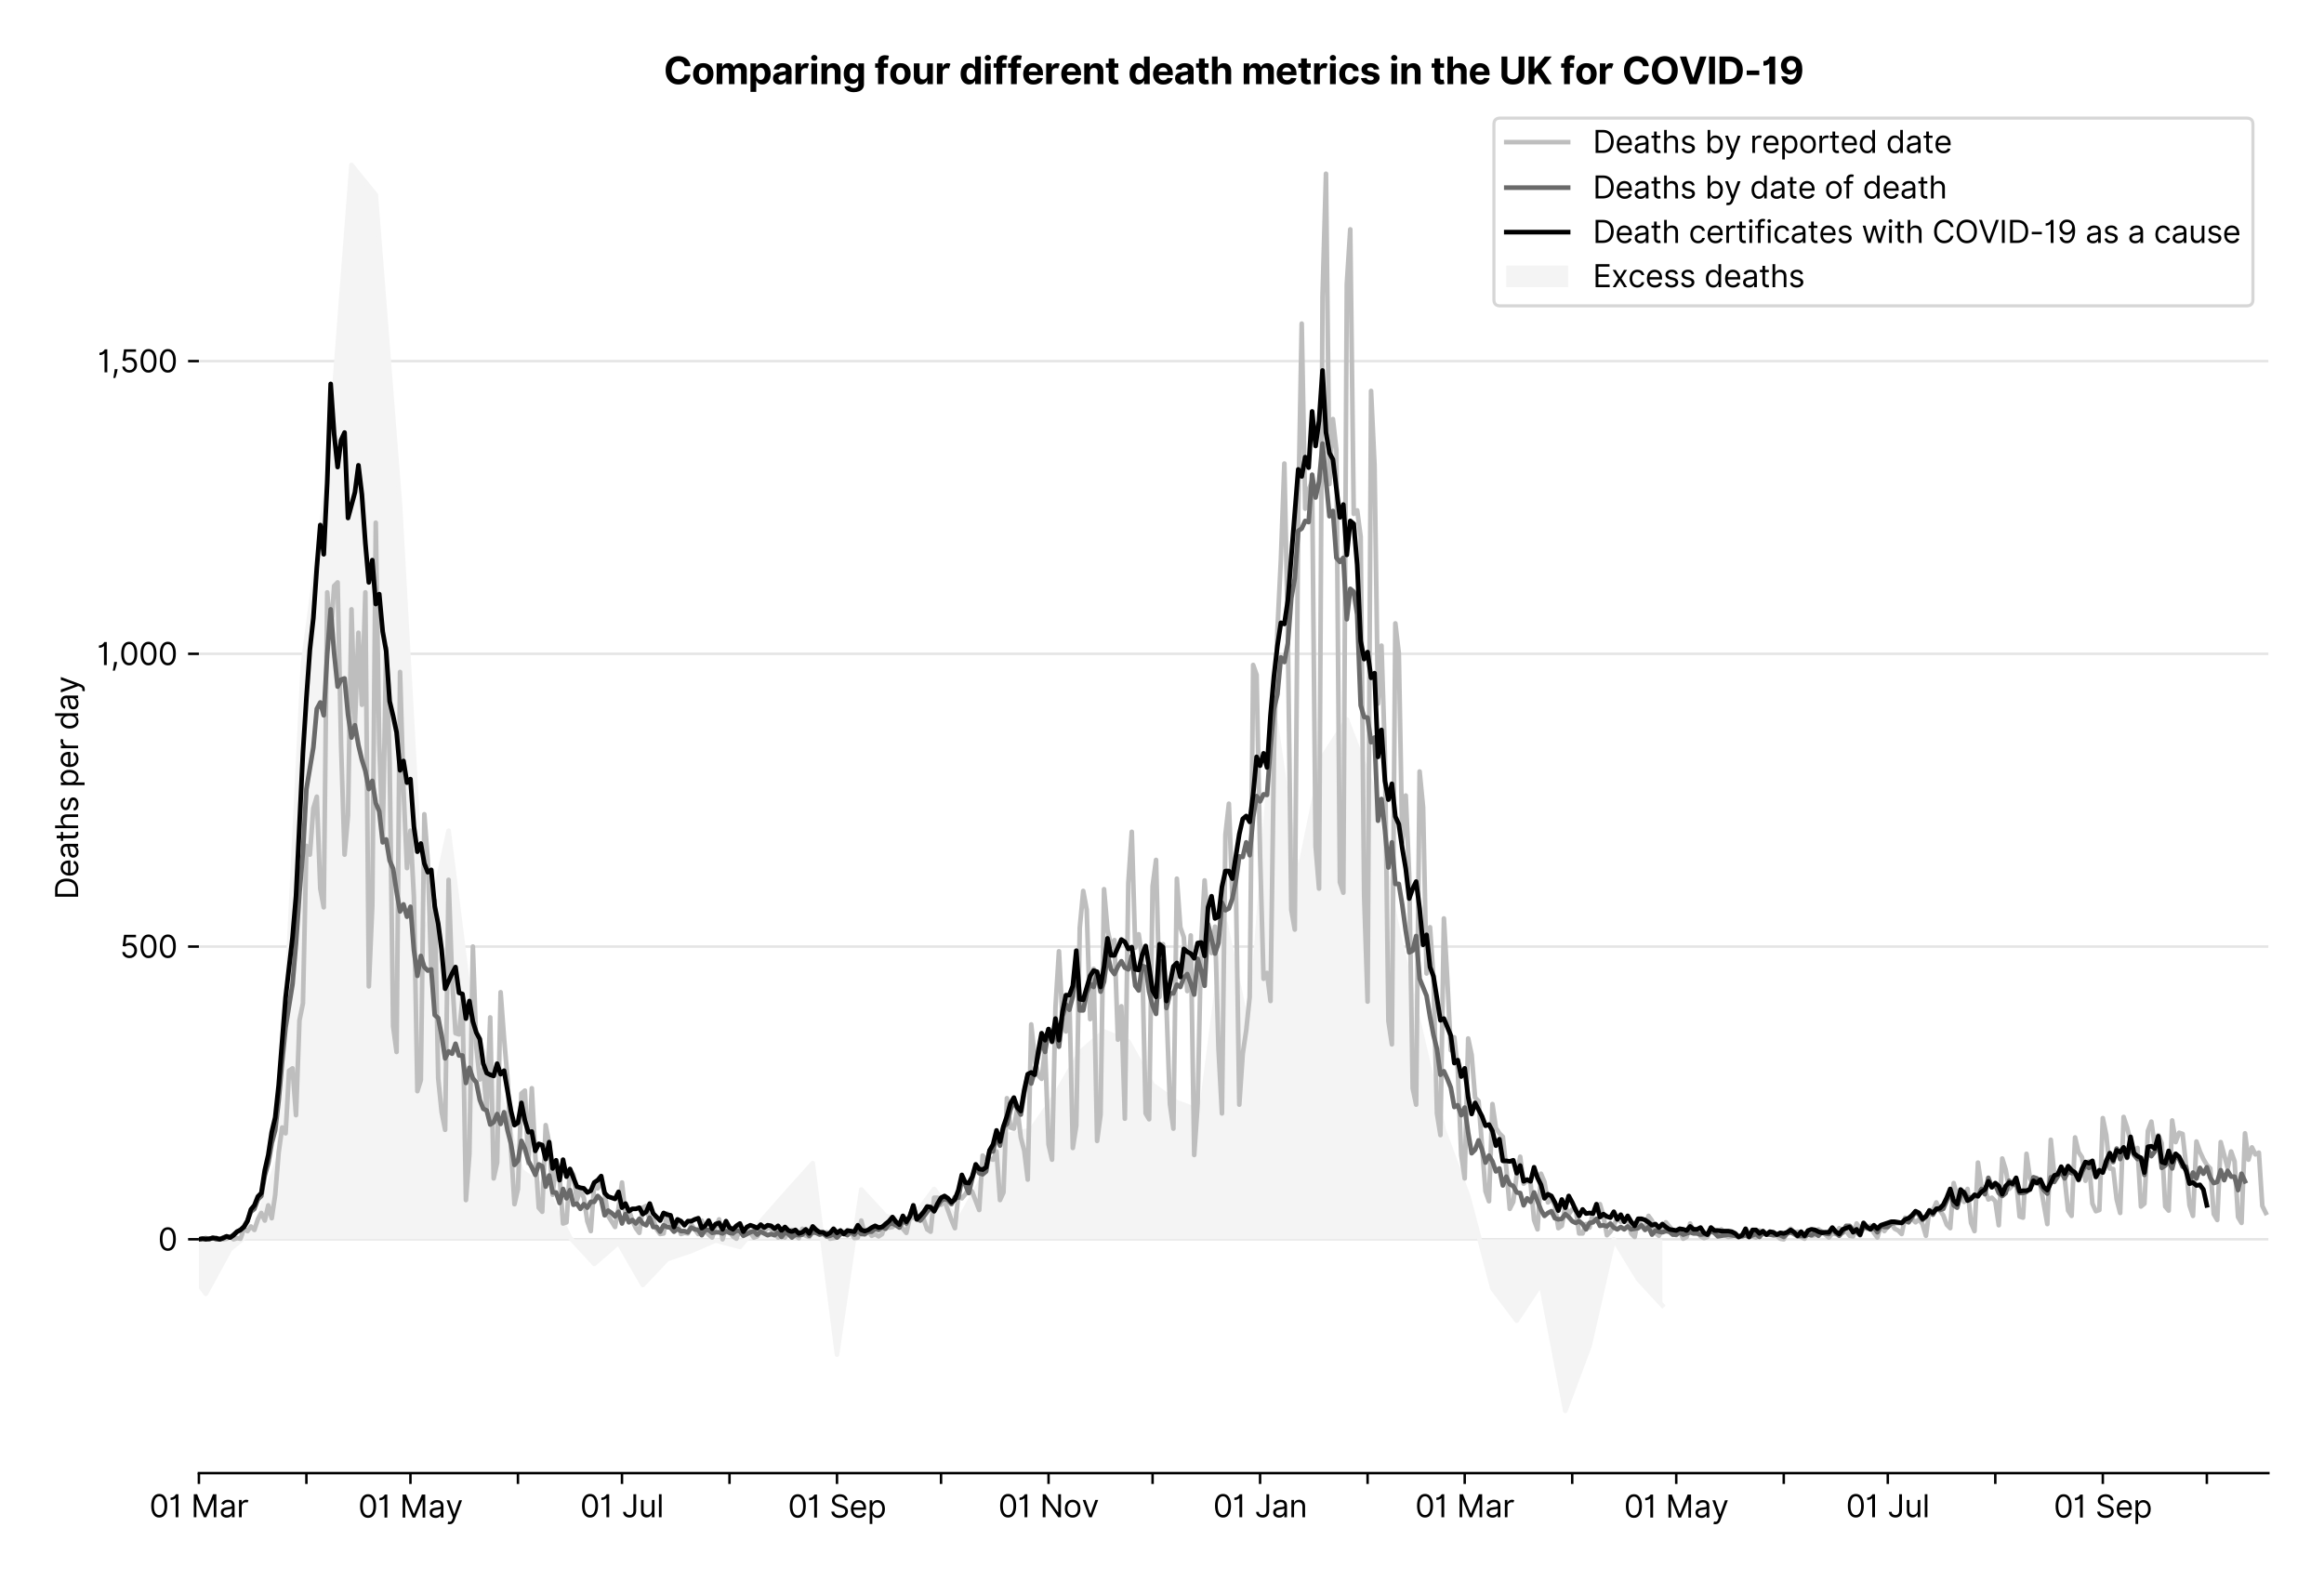 <?xml version="1.0" encoding="utf-8" standalone="no"?>
<!DOCTYPE svg PUBLIC "-//W3C//DTD SVG 1.1//EN"
  "http://www.w3.org/Graphics/SVG/1.1/DTD/svg11.dtd">
<svg version="1.1" viewBox="0 0 751.956 511.234" xmlns="http://www.w3.org/2000/svg" xmlns:xlink="http://www.w3.org/1999/xlink">
 <defs>
  <style type="text/css">*{stroke-linecap:butt;stroke-linejoin:round;}</style>
 </defs>
 <g id="figure_1">
  <g id="patch_1">
   <path d="M 0 511.234 
L 751.956 511.234 
L 751.956 0 
L 0 0 
z
" style="fill:#ffffff;"/>
  </g>
  <g id="axes_1">
   <g id="patch_2">
    <path d="M 64.356 476.745 
L 733.956 476.745 
L 733.956 33.225 
L 64.356 33.225 
z
" style="fill:#ffffff;"/>
   </g>
   <g id="matplotlib.axis_1">
    <g id="xtick_1">
     <g id="line2d_1">
      <defs>
       <path d="M 0 0 
L 0 3.5 
" id="m0976130950" style="stroke:#000000;stroke-width:0.8;"/>
      </defs>
      <g>
       <use style="stroke:#000000;stroke-width:0.8;" x="64.356" xlink:href="#m0976130950" y="476.745"/>
      </g>
     </g>
     <g id="text_1">
      <!-- 01 Mar -->
      <g transform="translate(48.32 491.018)scale(0.1 -0.1)">
       <defs>
        <path d="M 2000 -64 
Q 1230 -64 806 561 
Q 382 1186 382 2327 
Q 382 3459 809 4088 
Q 1236 4718 2000 4718 
Q 2764 4718 3191 4088 
Q 3618 3459 3618 2327 
Q 3618 1186 3194 561 
Q 2771 -64 2000 -64 
z
M 2000 436 
Q 2509 436 2791 927 
Q 3073 1418 3073 2327 
Q 3073 3234 2789 3730 
Q 2505 4227 2000 4227 
Q 1496 4227 1211 3730 
Q 927 3234 927 2327 
Q 927 1418 1210 927 
Q 1493 436 2000 436 
z
" id="Inter-Regular-30" transform="scale(0.016)"/>
        <path d="M 1973 4655 
L 1973 0 
L 1409 0 
L 1409 3836 
L 1373 3836 
Q 1341 3773 1209 3692 
Q 1077 3611 868 3551 
Q 659 3491 391 3491 
L 391 3964 
Q 661 3964 859 4061 
Q 1057 4159 1190 4291 
Q 1323 4423 1392 4529 
Q 1461 4636 1473 4655 
L 1973 4655 
z
" id="Inter-Regular-31" transform="scale(0.016)"/>
        <path id="Inter-Regular-20" transform="scale(0.016)"/>
        <path d="M 564 4655 
L 1236 4655 
L 2818 791 
L 2873 791 
L 4455 4655 
L 5127 4655 
L 5127 0 
L 4600 0 
L 4600 3536 
L 4555 3536 
L 3100 0 
L 2591 0 
L 1136 3536 
L 1091 3536 
L 1091 0 
L 564 0 
L 564 4655 
z
" id="Inter-Regular-4d" transform="scale(0.016)"/>
        <path d="M 1518 -82 
Q 1186 -82 916 44 
Q 646 170 486 410 
Q 327 650 327 991 
Q 327 1291 445 1478 
Q 564 1666 761 1773 
Q 959 1880 1199 1933 
Q 1439 1986 1682 2018 
Q 2000 2059 2199 2080 
Q 2398 2102 2490 2154 
Q 2582 2207 2582 2336 
L 2582 2355 
Q 2582 2691 2399 2877 
Q 2216 3064 1846 3064 
Q 1461 3064 1243 2895 
Q 1025 2727 936 2536 
L 427 2718 
Q 564 3036 792 3214 
Q 1021 3393 1292 3464 
Q 1564 3536 1827 3536 
Q 1996 3536 2215 3496 
Q 2434 3457 2640 3334 
Q 2846 3211 2982 2963 
Q 3118 2716 3118 2300 
L 3118 0 
L 2582 0 
L 2582 473 
L 2555 473 
Q 2500 359 2373 229 
Q 2246 100 2034 9 
Q 1823 -82 1518 -82 
z
M 1600 400 
Q 1918 400 2137 525 
Q 2357 650 2469 847 
Q 2582 1045 2582 1264 
L 2582 1755 
Q 2548 1714 2433 1681 
Q 2318 1648 2169 1624 
Q 2021 1600 1881 1583 
Q 1741 1566 1655 1555 
Q 1446 1527 1265 1467 
Q 1084 1407 974 1287 
Q 864 1168 864 964 
Q 864 684 1072 542 
Q 1280 400 1600 400 
z
" id="Inter-Regular-61" transform="scale(0.016)"/>
        <path d="M 491 0 
L 491 3491 
L 1009 3491 
L 1009 2964 
L 1046 2964 
Q 1139 3223 1389 3384 
Q 1639 3545 1955 3545 
Q 2100 3545 2209 3511 
Q 2318 3477 2400 3418 
L 2218 2964 
Q 2161 2993 2085 3010 
Q 2009 3027 1909 3027 
Q 1527 3027 1277 2794 
Q 1027 2561 1027 2209 
L 1027 0 
L 491 0 
z
" id="Inter-Regular-72" transform="scale(0.016)"/>
       </defs>
       <use xlink:href="#Inter-Regular-30"/>
       <use x="62.5" xlink:href="#Inter-Regular-31"/>
       <use x="106.676" xlink:href="#Inter-Regular-20"/>
       <use x="134.801" xlink:href="#Inter-Regular-4d"/>
       <use x="225.994" xlink:href="#Inter-Regular-61"/>
       <use x="282.386" xlink:href="#Inter-Regular-72"/>
      </g>
     </g>
    </g>
    <g id="xtick_2">
     <g id="line2d_2">
      <g>
       <use style="stroke:#000000;stroke-width:0.8;" x="99.141" xlink:href="#m0976130950" y="476.745"/>
      </g>
     </g>
    </g>
    <g id="xtick_3">
     <g id="line2d_3">
      <g>
       <use style="stroke:#000000;stroke-width:0.8;" x="132.804" xlink:href="#m0976130950" y="476.745"/>
      </g>
     </g>
     <g id="text_2">
      <!-- 01 May -->
      <g transform="translate(115.901 491.117)scale(0.1 -0.1)">
       <defs>
        <path d="M 818 -1355 
Q 682 -1355 575 -1333 
Q 468 -1311 427 -1291 
L 564 -818 
Q 857 -893 1053 -814 
Q 1250 -736 1391 -345 
L 1509 -18 
L 218 3491 
L 800 3491 
L 1764 709 
L 1800 709 
L 2764 3491 
L 3346 3491 
L 1846 -564 
Q 1550 -1355 818 -1355 
z
" id="Inter-Regular-79" transform="scale(0.016)"/>
       </defs>
       <use xlink:href="#Inter-Regular-30"/>
       <use x="62.5" xlink:href="#Inter-Regular-31"/>
       <use x="106.676" xlink:href="#Inter-Regular-20"/>
       <use x="134.801" xlink:href="#Inter-Regular-4d"/>
       <use x="225.994" xlink:href="#Inter-Regular-61"/>
       <use x="282.386" xlink:href="#Inter-Regular-79"/>
      </g>
     </g>
    </g>
    <g id="xtick_4">
     <g id="line2d_4">
      <g>
       <use style="stroke:#000000;stroke-width:0.8;" x="167.589" xlink:href="#m0976130950" y="476.745"/>
      </g>
     </g>
    </g>
    <g id="xtick_5">
     <g id="line2d_5">
      <g>
       <use style="stroke:#000000;stroke-width:0.8;" x="201.252" xlink:href="#m0976130950" y="476.745"/>
      </g>
     </g>
     <g id="text_3">
      <!-- 01 Jul -->
      <g transform="translate(187.708 491.018)scale(0.1 -0.1)">
       <defs>
        <path d="M 2346 4655 
L 2909 4655 
L 2909 1327 
Q 2909 657 2549 296 
Q 2189 -64 1582 -64 
Q 1200 -64 902 76 
Q 605 216 434 475 
Q 264 734 264 1091 
L 818 1091 
Q 818 795 1034 615 
Q 1250 436 1582 436 
Q 1948 436 2147 664 
Q 2346 893 2346 1327 
L 2346 4655 
z
" id="Inter-Regular-4a" transform="scale(0.016)"/>
        <path d="M 2691 1427 
L 2691 3491 
L 3227 3491 
L 3227 0 
L 2691 0 
L 2691 591 
L 2655 591 
Q 2532 325 2273 140 
Q 2014 -45 1618 -45 
Q 1127 -45 809 280 
Q 491 605 491 1273 
L 491 3491 
L 1027 3491 
L 1027 1309 
Q 1027 927 1242 700 
Q 1457 473 1791 473 
Q 1991 473 2199 575 
Q 2407 677 2549 888 
Q 2691 1100 2691 1427 
z
" id="Inter-Regular-75" transform="scale(0.016)"/>
        <path d="M 1027 4655 
L 1027 0 
L 491 0 
L 491 4655 
L 1027 4655 
z
" id="Inter-Regular-6c" transform="scale(0.016)"/>
       </defs>
       <use xlink:href="#Inter-Regular-30"/>
       <use x="62.5" xlink:href="#Inter-Regular-31"/>
       <use x="106.676" xlink:href="#Inter-Regular-20"/>
       <use x="134.801" xlink:href="#Inter-Regular-4a"/>
       <use x="189.063" xlink:href="#Inter-Regular-75"/>
       <use x="247.159" xlink:href="#Inter-Regular-6c"/>
      </g>
     </g>
    </g>
    <g id="xtick_6">
     <g id="line2d_6">
      <g>
       <use style="stroke:#000000;stroke-width:0.8;" x="236.037" xlink:href="#m0976130950" y="476.745"/>
      </g>
     </g>
    </g>
    <g id="xtick_7">
     <g id="line2d_7">
      <g>
       <use style="stroke:#000000;stroke-width:0.8;" x="270.822" xlink:href="#m0976130950" y="476.745"/>
      </g>
     </g>
     <g id="text_4">
      <!-- 01 Sep -->
      <g transform="translate(254.934 491.117)scale(0.1 -0.1)">
       <defs>
        <path d="M 3109 3491 
Q 3068 3836 2777 4027 
Q 2486 4218 2064 4218 
Q 1600 4218 1318 3999 
Q 1036 3780 1036 3445 
Q 1036 3195 1189 3042 
Q 1343 2889 1553 2803 
Q 1764 2718 1936 2673 
L 2409 2545 
Q 2591 2498 2815 2414 
Q 3039 2330 3244 2185 
Q 3450 2041 3584 1816 
Q 3718 1591 3718 1264 
Q 3718 886 3521 581 
Q 3325 277 2949 97 
Q 2573 -82 2036 -82 
Q 1286 -82 845 272 
Q 405 627 364 1200 
L 946 1200 
Q 968 936 1124 764 
Q 1280 593 1519 510 
Q 1759 427 2036 427 
Q 2359 427 2616 533 
Q 2873 639 3023 828 
Q 3173 1018 3173 1273 
Q 3173 1505 3043 1650 
Q 2914 1795 2702 1886 
Q 2491 1977 2246 2045 
L 1673 2209 
Q 1127 2366 809 2657 
Q 491 2948 491 3418 
Q 491 3809 703 4101 
Q 916 4393 1276 4555 
Q 1636 4718 2082 4718 
Q 2532 4718 2882 4558 
Q 3232 4398 3437 4120 
Q 3643 3843 3655 3491 
L 3109 3491 
z
" id="Inter-Regular-53" transform="scale(0.016)"/>
        <path d="M 1955 -73 
Q 1450 -73 1085 151 
Q 721 375 524 778 
Q 327 1182 327 1718 
Q 327 2255 524 2665 
Q 721 3075 1074 3305 
Q 1427 3536 1900 3536 
Q 2173 3536 2439 3445 
Q 2705 3355 2923 3151 
Q 3141 2948 3270 2614 
Q 3400 2280 3400 1791 
L 3400 1564 
L 866 1564 
Q 884 1005 1183 707 
Q 1482 409 1955 409 
Q 2271 409 2498 545 
Q 2725 682 2827 955 
L 3346 809 
Q 3223 414 2854 170 
Q 2486 -73 1955 -73 
z
M 866 2027 
L 2855 2027 
Q 2855 2470 2595 2762 
Q 2336 3055 1900 3055 
Q 1593 3055 1368 2911 
Q 1143 2768 1013 2533 
Q 884 2298 866 2027 
z
" id="Inter-Regular-65" transform="scale(0.016)"/>
        <path d="M 491 -1309 
L 491 3491 
L 1009 3491 
L 1009 2936 
L 1073 2936 
Q 1132 3027 1237 3169 
Q 1343 3311 1542 3423 
Q 1741 3536 2082 3536 
Q 2523 3536 2859 3315 
Q 3196 3095 3384 2690 
Q 3573 2286 3573 1736 
Q 3573 1182 3384 776 
Q 3196 370 2861 148 
Q 2527 -73 2091 -73 
Q 1755 -73 1552 39 
Q 1350 152 1241 296 
Q 1132 441 1073 536 
L 1027 536 
L 1027 -1309 
L 491 -1309 
z
M 1018 1745 
Q 1018 1152 1276 780 
Q 1534 409 2018 409 
Q 2355 409 2581 587 
Q 2807 766 2921 1069 
Q 3036 1373 3036 1745 
Q 3036 2114 2923 2410 
Q 2811 2707 2585 2881 
Q 2359 3055 2018 3055 
Q 1527 3055 1272 2693 
Q 1018 2332 1018 1745 
z
" id="Inter-Regular-70" transform="scale(0.016)"/>
       </defs>
       <use xlink:href="#Inter-Regular-30"/>
       <use x="62.5" xlink:href="#Inter-Regular-31"/>
       <use x="106.676" xlink:href="#Inter-Regular-20"/>
       <use x="134.801" xlink:href="#Inter-Regular-53"/>
       <use x="198.58" xlink:href="#Inter-Regular-65"/>
       <use x="256.818" xlink:href="#Inter-Regular-70"/>
      </g>
     </g>
    </g>
    <g id="xtick_8">
     <g id="line2d_8">
      <g>
       <use style="stroke:#000000;stroke-width:0.8;" x="304.485" xlink:href="#m0976130950" y="476.745"/>
      </g>
     </g>
    </g>
    <g id="xtick_9">
     <g id="line2d_9">
      <g>
       <use style="stroke:#000000;stroke-width:0.8;" x="339.27" xlink:href="#m0976130950" y="476.745"/>
      </g>
     </g>
     <g id="text_5">
      <!-- 01 Nov -->
      <g transform="translate(322.999 491.018)scale(0.1 -0.1)">
       <defs>
        <path d="M 4255 4655 
L 4255 0 
L 3709 0 
L 1173 3655 
L 1127 3655 
L 1127 0 
L 564 0 
L 564 4655 
L 1109 4655 
L 3655 991 
L 3700 991 
L 3700 4655 
L 4255 4655 
z
" id="Inter-Regular-4e" transform="scale(0.016)"/>
        <path d="M 1909 -73 
Q 1436 -73 1080 152 
Q 725 377 526 781 
Q 327 1186 327 1727 
Q 327 2273 526 2679 
Q 725 3086 1080 3311 
Q 1436 3536 1909 3536 
Q 2382 3536 2737 3311 
Q 3093 3086 3292 2679 
Q 3491 2273 3491 1727 
Q 3491 1186 3292 781 
Q 3093 377 2737 152 
Q 2382 -73 1909 -73 
z
M 1909 409 
Q 2268 409 2500 593 
Q 2732 777 2843 1077 
Q 2955 1377 2955 1727 
Q 2955 2077 2843 2379 
Q 2732 2682 2500 2868 
Q 2268 3055 1909 3055 
Q 1550 3055 1318 2868 
Q 1086 2682 975 2379 
Q 864 2077 864 1727 
Q 864 1377 975 1077 
Q 1086 777 1318 593 
Q 1550 409 1909 409 
z
" id="Inter-Regular-6f" transform="scale(0.016)"/>
        <path d="M 3346 3491 
L 2055 0 
L 1509 0 
L 218 3491 
L 800 3491 
L 1764 709 
L 1800 709 
L 2764 3491 
L 3346 3491 
z
" id="Inter-Regular-76" transform="scale(0.016)"/>
       </defs>
       <use xlink:href="#Inter-Regular-30"/>
       <use x="62.5" xlink:href="#Inter-Regular-31"/>
       <use x="106.676" xlink:href="#Inter-Regular-20"/>
       <use x="134.801" xlink:href="#Inter-Regular-4e"/>
       <use x="210.085" xlink:href="#Inter-Regular-6f"/>
       <use x="269.744" xlink:href="#Inter-Regular-76"/>
      </g>
     </g>
    </g>
    <g id="xtick_10">
     <g id="line2d_10">
      <g>
       <use style="stroke:#000000;stroke-width:0.8;" x="372.932" xlink:href="#m0976130950" y="476.745"/>
      </g>
     </g>
    </g>
    <g id="xtick_11">
     <g id="line2d_11">
      <g>
       <use style="stroke:#000000;stroke-width:0.8;" x="407.717" xlink:href="#m0976130950" y="476.745"/>
      </g>
     </g>
     <g id="text_6">
      <!-- 01 Jan -->
      <g transform="translate(392.518 491.018)scale(0.1 -0.1)">
       <defs>
        <path d="M 1027 2100 
L 1027 0 
L 491 0 
L 491 3491 
L 1009 3491 
L 1009 2945 
L 1055 2945 
Q 1177 3211 1427 3373 
Q 1677 3536 2073 3536 
Q 2602 3536 2928 3211 
Q 3255 2886 3255 2218 
L 3255 0 
L 2718 0 
L 2718 2182 
Q 2718 2593 2504 2824 
Q 2291 3055 1918 3055 
Q 1534 3055 1280 2806 
Q 1027 2557 1027 2100 
z
" id="Inter-Regular-6e" transform="scale(0.016)"/>
       </defs>
       <use xlink:href="#Inter-Regular-30"/>
       <use x="62.5" xlink:href="#Inter-Regular-31"/>
       <use x="106.676" xlink:href="#Inter-Regular-20"/>
       <use x="134.801" xlink:href="#Inter-Regular-4a"/>
       <use x="189.063" xlink:href="#Inter-Regular-61"/>
       <use x="245.455" xlink:href="#Inter-Regular-6e"/>
      </g>
     </g>
    </g>
    <g id="xtick_12">
     <g id="line2d_12">
      <g>
       <use style="stroke:#000000;stroke-width:0.8;" x="442.502" xlink:href="#m0976130950" y="476.745"/>
      </g>
     </g>
    </g>
    <g id="xtick_13">
     <g id="line2d_13">
      <g>
       <use style="stroke:#000000;stroke-width:0.8;" x="473.921" xlink:href="#m0976130950" y="476.745"/>
      </g>
     </g>
     <g id="text_7">
      <!-- 01 Mar -->
      <g transform="translate(457.884 491.018)scale(0.1 -0.1)">
       <use xlink:href="#Inter-Regular-30"/>
       <use x="62.5" xlink:href="#Inter-Regular-31"/>
       <use x="106.676" xlink:href="#Inter-Regular-20"/>
       <use x="134.801" xlink:href="#Inter-Regular-4d"/>
       <use x="225.994" xlink:href="#Inter-Regular-61"/>
       <use x="282.386" xlink:href="#Inter-Regular-72"/>
      </g>
     </g>
    </g>
    <g id="xtick_14">
     <g id="line2d_14">
      <g>
       <use style="stroke:#000000;stroke-width:0.8;" x="508.706" xlink:href="#m0976130950" y="476.745"/>
      </g>
     </g>
    </g>
    <g id="xtick_15">
     <g id="line2d_15">
      <g>
       <use style="stroke:#000000;stroke-width:0.8;" x="542.369" xlink:href="#m0976130950" y="476.745"/>
      </g>
     </g>
     <g id="text_8">
      <!-- 01 May -->
      <g transform="translate(525.466 491.117)scale(0.1 -0.1)">
       <use xlink:href="#Inter-Regular-30"/>
       <use x="62.5" xlink:href="#Inter-Regular-31"/>
       <use x="106.676" xlink:href="#Inter-Regular-20"/>
       <use x="134.801" xlink:href="#Inter-Regular-4d"/>
       <use x="225.994" xlink:href="#Inter-Regular-61"/>
       <use x="282.386" xlink:href="#Inter-Regular-79"/>
      </g>
     </g>
    </g>
    <g id="xtick_16">
     <g id="line2d_16">
      <g>
       <use style="stroke:#000000;stroke-width:0.8;" x="577.154" xlink:href="#m0976130950" y="476.745"/>
      </g>
     </g>
    </g>
    <g id="xtick_17">
     <g id="line2d_17">
      <g>
       <use style="stroke:#000000;stroke-width:0.8;" x="610.817" xlink:href="#m0976130950" y="476.745"/>
      </g>
     </g>
     <g id="text_9">
      <!-- 01 Jul -->
      <g transform="translate(597.273 491.018)scale(0.1 -0.1)">
       <use xlink:href="#Inter-Regular-30"/>
       <use x="62.5" xlink:href="#Inter-Regular-31"/>
       <use x="106.676" xlink:href="#Inter-Regular-20"/>
       <use x="134.801" xlink:href="#Inter-Regular-4a"/>
       <use x="189.063" xlink:href="#Inter-Regular-75"/>
       <use x="247.159" xlink:href="#Inter-Regular-6c"/>
      </g>
     </g>
    </g>
    <g id="xtick_18">
     <g id="line2d_18">
      <g>
       <use style="stroke:#000000;stroke-width:0.8;" x="645.602" xlink:href="#m0976130950" y="476.745"/>
      </g>
     </g>
    </g>
    <g id="xtick_19">
     <g id="line2d_19">
      <g>
       <use style="stroke:#000000;stroke-width:0.8;" x="680.387" xlink:href="#m0976130950" y="476.745"/>
      </g>
     </g>
     <g id="text_10">
      <!-- 01 Sep -->
      <g transform="translate(664.499 491.117)scale(0.1 -0.1)">
       <use xlink:href="#Inter-Regular-30"/>
       <use x="62.5" xlink:href="#Inter-Regular-31"/>
       <use x="106.676" xlink:href="#Inter-Regular-20"/>
       <use x="134.801" xlink:href="#Inter-Regular-53"/>
       <use x="198.58" xlink:href="#Inter-Regular-65"/>
       <use x="256.818" xlink:href="#Inter-Regular-70"/>
      </g>
     </g>
    </g>
    <g id="xtick_20">
     <g id="line2d_20">
      <g>
       <use style="stroke:#000000;stroke-width:0.8;" x="714.049" xlink:href="#m0976130950" y="476.745"/>
      </g>
     </g>
    </g>
   </g>
   <g id="matplotlib.axis_2">
    <g id="ytick_1">
     <g id="line2d_21">
      <path clip-path="url(#p21d3f07de4)" d="M 64.356 401.069 
L 733.956 401.069 
" style="fill:none;stroke:#e5e5e5;stroke-linecap:square;stroke-width:0.8;"/>
     </g>
     <g id="line2d_22">
      <defs>
       <path d="M 0 0 
L -3.5 0 
" id="m7ce686a98f" style="stroke:#000000;stroke-width:0.8;"/>
      </defs>
      <g>
       <use style="stroke:#000000;stroke-width:0.8;" x="64.356" xlink:href="#m7ce686a98f" y="401.069"/>
      </g>
     </g>
     <g id="text_11">
      <!-- 0 -->
      <g transform="translate(51.106 404.706)scale(0.1 -0.1)">
       <use xlink:href="#Inter-Regular-30"/>
      </g>
     </g>
    </g>
    <g id="ytick_2">
     <g id="line2d_23">
      <path clip-path="url(#p21d3f07de4)" d="M 64.356 306.332 
L 733.956 306.332 
" style="fill:none;stroke:#e5e5e5;stroke-linecap:square;stroke-width:0.8;"/>
     </g>
     <g id="line2d_24">
      <g>
       <use style="stroke:#000000;stroke-width:0.8;" x="64.356" xlink:href="#m7ce686a98f" y="306.332"/>
      </g>
     </g>
     <g id="text_12">
      <!-- 500 -->
      <g transform="translate(38.777 309.969)scale(0.1 -0.1)">
       <defs>
        <path d="M 1936 -64 
Q 1536 -64 1216 95 
Q 896 255 702 532 
Q 509 809 491 1164 
L 1036 1164 
Q 1068 848 1324 642 
Q 1580 436 1936 436 
Q 2223 436 2447 570 
Q 2671 705 2799 940 
Q 2927 1175 2927 1473 
Q 2927 1777 2794 2017 
Q 2661 2257 2429 2395 
Q 2198 2534 1900 2536 
Q 1686 2539 1461 2472 
Q 1236 2405 1091 2300 
L 564 2364 
L 846 4655 
L 3264 4655 
L 3264 4155 
L 1318 4155 
L 1155 2782 
L 1182 2782 
Q 1325 2895 1541 2970 
Q 1757 3045 1991 3045 
Q 2418 3045 2753 2842 
Q 3089 2639 3281 2286 
Q 3473 1934 3473 1482 
Q 3473 1036 3274 687 
Q 3075 339 2727 137 
Q 2380 -64 1936 -64 
z
" id="Inter-Regular-35" transform="scale(0.016)"/>
       </defs>
       <use xlink:href="#Inter-Regular-35"/>
       <use x="60.795" xlink:href="#Inter-Regular-30"/>
       <use x="123.295" xlink:href="#Inter-Regular-30"/>
      </g>
     </g>
    </g>
    <g id="ytick_3">
     <g id="line2d_25">
      <path clip-path="url(#p21d3f07de4)" d="M 64.356 211.596 
L 733.956 211.596 
" style="fill:none;stroke:#e5e5e5;stroke-linecap:square;stroke-width:0.8;"/>
     </g>
     <g id="line2d_26">
      <g>
       <use style="stroke:#000000;stroke-width:0.8;" x="64.356" xlink:href="#m7ce686a98f" y="211.596"/>
      </g>
     </g>
     <g id="text_13">
      <!-- 1,000 -->
      <g transform="translate(31.391 215.232)scale(0.1 -0.1)">
       <defs>
        <path d="M 1291 636 
L 1255 391 
Q 1216 132 1137 -163 
Q 1059 -459 975 -720 
Q 891 -982 836 -1136 
L 427 -1136 
Q 457 -991 504 -752 
Q 552 -514 601 -219 
Q 650 75 682 382 
L 709 636 
L 1291 636 
z
" id="Inter-Regular-2c" transform="scale(0.016)"/>
       </defs>
       <use xlink:href="#Inter-Regular-31"/>
       <use x="44.176" xlink:href="#Inter-Regular-2c"/>
       <use x="72.159" xlink:href="#Inter-Regular-30"/>
       <use x="134.659" xlink:href="#Inter-Regular-30"/>
       <use x="197.159" xlink:href="#Inter-Regular-30"/>
      </g>
     </g>
    </g>
    <g id="ytick_4">
     <g id="line2d_27">
      <path clip-path="url(#p21d3f07de4)" d="M 64.356 116.859 
L 733.956 116.859 
" style="fill:none;stroke:#e5e5e5;stroke-linecap:square;stroke-width:0.8;"/>
     </g>
     <g id="line2d_28">
      <g>
       <use style="stroke:#000000;stroke-width:0.8;" x="64.356" xlink:href="#m7ce686a98f" y="116.859"/>
      </g>
     </g>
     <g id="text_14">
      <!-- 1,500 -->
      <g transform="translate(31.561 120.495)scale(0.1 -0.1)">
       <use xlink:href="#Inter-Regular-31"/>
       <use x="44.176" xlink:href="#Inter-Regular-2c"/>
       <use x="72.159" xlink:href="#Inter-Regular-35"/>
       <use x="132.955" xlink:href="#Inter-Regular-30"/>
       <use x="195.455" xlink:href="#Inter-Regular-30"/>
      </g>
     </g>
    </g>
    <g id="text_15">
     <!-- Deaths per day -->
     <g transform="translate(25.273 291.094)rotate(-90)scale(0.1 -0.1)">
      <defs>
       <path d="M 2000 0 
L 564 0 
L 564 4655 
L 2064 4655 
Q 2741 4655 3223 4376 
Q 3705 4098 3961 3578 
Q 4218 3059 4218 2336 
Q 4218 1609 3959 1085 
Q 3700 561 3204 280 
Q 2709 0 2000 0 
z
M 1127 500 
L 1964 500 
Q 2830 500 3251 992 
Q 3673 1484 3673 2336 
Q 3673 3182 3259 3668 
Q 2846 4155 2027 4155 
L 1127 4155 
L 1127 500 
z
" id="Inter-Regular-44" transform="scale(0.016)"/>
       <path d="M 2009 3491 
L 2009 3036 
L 1264 3036 
L 1264 1000 
Q 1264 773 1331 660 
Q 1398 548 1503 510 
Q 1609 473 1727 473 
Q 1816 473 1873 483 
Q 1930 493 1964 500 
L 2073 18 
Q 2018 -2 1920 -23 
Q 1823 -45 1673 -45 
Q 1446 -45 1228 52 
Q 1011 150 869 350 
Q 727 550 727 855 
L 727 3036 
L 200 3036 
L 200 3491 
L 727 3491 
L 727 4327 
L 1264 4327 
L 1264 3491 
L 2009 3491 
z
" id="Inter-Regular-74" transform="scale(0.016)"/>
       <path d="M 1027 2100 
L 1027 0 
L 491 0 
L 491 4655 
L 1027 4655 
L 1027 2945 
L 1073 2945 
Q 1196 3216 1442 3376 
Q 1689 3536 2100 3536 
Q 2636 3536 2963 3213 
Q 3291 2891 3291 2218 
L 3291 0 
L 2755 0 
L 2755 2182 
Q 2755 2598 2540 2826 
Q 2325 3055 1946 3055 
Q 1548 3055 1287 2806 
Q 1027 2557 1027 2100 
z
" id="Inter-Regular-68" transform="scale(0.016)"/>
       <path d="M 2964 2709 
L 2482 2573 
Q 2411 2755 2245 2914 
Q 2080 3073 1727 3073 
Q 1407 3073 1194 2926 
Q 982 2780 982 2555 
Q 982 2355 1127 2239 
Q 1273 2123 1582 2045 
L 2100 1918 
Q 3027 1691 3027 973 
Q 3027 673 2855 436 
Q 2684 200 2377 63 
Q 2071 -73 1664 -73 
Q 1130 -73 780 159 
Q 430 391 336 836 
L 846 964 
Q 989 400 1655 400 
Q 2030 400 2251 560 
Q 2473 720 2473 945 
Q 2473 1316 1955 1436 
L 1373 1573 
Q 893 1686 669 1926 
Q 446 2166 446 2527 
Q 446 2823 613 3050 
Q 780 3277 1069 3406 
Q 1359 3536 1727 3536 
Q 2246 3536 2542 3309 
Q 2839 3082 2964 2709 
z
" id="Inter-Regular-73" transform="scale(0.016)"/>
       <path d="M 1809 -73 
Q 1373 -73 1039 148 
Q 705 370 516 776 
Q 327 1182 327 1736 
Q 327 2286 516 2690 
Q 705 3095 1041 3315 
Q 1377 3536 1818 3536 
Q 2159 3536 2358 3423 
Q 2557 3311 2662 3169 
Q 2768 3027 2827 2936 
L 2873 2936 
L 2873 4655 
L 3409 4655 
L 3409 0 
L 2891 0 
L 2891 536 
L 2827 536 
Q 2768 441 2659 296 
Q 2550 152 2348 39 
Q 2146 -73 1809 -73 
z
M 1882 409 
Q 2366 409 2624 780 
Q 2882 1152 2882 1745 
Q 2882 2332 2627 2693 
Q 2373 3055 1882 3055 
Q 1541 3055 1315 2881 
Q 1089 2707 976 2410 
Q 864 2114 864 1745 
Q 864 1373 978 1069 
Q 1093 766 1319 587 
Q 1546 409 1882 409 
z
" id="Inter-Regular-64" transform="scale(0.016)"/>
      </defs>
      <use xlink:href="#Inter-Regular-44"/>
      <use x="71.875" xlink:href="#Inter-Regular-65"/>
      <use x="130.114" xlink:href="#Inter-Regular-61"/>
      <use x="186.506" xlink:href="#Inter-Regular-74"/>
      <use x="222.869" xlink:href="#Inter-Regular-68"/>
      <use x="281.96" xlink:href="#Inter-Regular-73"/>
      <use x="334.233" xlink:href="#Inter-Regular-20"/>
      <use x="362.358" xlink:href="#Inter-Regular-70"/>
      <use x="423.296" xlink:href="#Inter-Regular-65"/>
      <use x="481.534" xlink:href="#Inter-Regular-72"/>
      <use x="519.886" xlink:href="#Inter-Regular-20"/>
      <use x="548.011" xlink:href="#Inter-Regular-64"/>
      <use x="610.085" xlink:href="#Inter-Regular-61"/>
      <use x="666.477" xlink:href="#Inter-Regular-79"/>
     </g>
    </g>
   </g>
   <g id="PolyCollection_1">
    <path clip-path="url(#p21d3f07de4)" d="M -4.092 401.069 
L -4.092 401.069 
L 3.763 401.069 
L 11.618 401.069 
L 19.472 401.069 
L 27.327 401.069 
L 35.182 401.069 
L 43.036 401.069 
L 50.891 401.069 
L 58.746 401.069 
L 66.6 401.069 
L 74.455 401.069 
L 82.31 401.069 
L 90.164 401.069 
L 98.019 401.069 
L 105.874 401.069 
L 113.728 401.069 
L 121.583 401.069 
L 129.438 401.069 
L 137.292 401.069 
L 145.147 401.069 
L 153.002 401.069 
L 160.856 401.069 
L 168.711 401.069 
L 176.566 401.069 
L 184.42 401.069 
L 192.275 401.069 
L 200.13 401.069 
L 207.984 401.069 
L 215.839 401.069 
L 223.694 401.069 
L 231.548 401.069 
L 239.403 401.069 
L 247.258 401.069 
L 255.112 401.069 
L 262.967 401.069 
L 270.822 401.069 
L 278.676 401.069 
L 286.531 401.069 
L 294.386 401.069 
L 302.24 401.069 
L 310.095 401.069 
L 317.95 401.069 
L 325.804 401.069 
L 333.659 401.069 
L 341.514 401.069 
L 349.368 401.069 
L 357.223 401.069 
L 365.078 401.069 
L 372.932 401.069 
L 380.787 401.069 
L 388.642 401.069 
L 396.496 401.069 
L 404.351 401.069 
L 412.206 401.069 
L 420.06 401.069 
L 427.915 401.069 
L 435.77 401.069 
L 443.624 401.069 
L 451.479 401.069 
L 459.334 401.069 
L 467.188 401.069 
L 475.043 401.069 
L 482.898 401.069 
L 490.752 401.069 
L 498.607 401.069 
L 506.462 401.069 
L 514.316 401.069 
L 522.171 401.069 
L 530.026 401.069 
L 537.88 401.069 
L 537.88 401.069 
L 537.88 422.48 
L 530.026 413.953 
L 522.171 401.069 
L 514.316 435.553 
L 506.462 456.585 
L 498.607 415.469 
L 490.752 427.406 
L 482.898 416.985 
L 475.043 387.048 
L 467.188 365.827 
L 459.334 332.101 
L 451.479 297.238 
L 443.624 253.469 
L 435.77 232.817 
L 427.915 245.132 
L 420.06 283.785 
L 412.206 229.785 
L 404.351 335.511 
L 396.496 298.753 
L 388.642 359.574 
L 380.787 356.732 
L 372.932 351.048 
L 365.078 337.027 
L 357.223 333.806 
L 349.368 340.627 
L 341.514 354.269 
L 333.659 365.638 
L 325.804 367.343 
L 317.95 380.985 
L 310.095 395.196 
L 302.24 384.774 
L 294.386 395.385 
L 286.531 393.49 
L 278.676 384.964 
L 270.822 438.396 
L 262.967 376.438 
L 255.112 385.153 
L 247.258 394.059 
L 239.403 403.532 
L 231.548 401.448 
L 223.694 404.859 
L 215.839 407.511 
L 207.984 415.848 
L 200.13 402.206 
L 192.275 409.027 
L 184.42 400.501 
L 176.566 384.585 
L 168.711 378.901 
L 160.856 351.048 
L 153.002 331.532 
L 145.147 268.817 
L 137.292 305.006 
L 129.438 163.659 
L 121.583 63.048 
L 113.728 53.385 
L 105.874 155.701 
L 98.019 214.817 
L 90.164 374.353 
L 82.31 397.848 
L 74.455 404.29 
L 66.6 418.69 
L 58.746 408.269 
L 50.891 419.827 
L 43.036 418.311 
L 35.182 422.29 
L 27.327 417.174 
L 19.472 424.185 
L 11.618 407.322 
L 3.763 392.543 
L -4.092 399.743 
z
" style="fill:#f4f4f4;"/>
   </g>
   <g id="line2d_29">
    <path clip-path="url(#p21d3f07de4)" d="M -1 396.909 
L 3.763 392.543 
L 11.618 407.322 
L 19.472 424.185 
L 27.327 417.174 
L 35.182 422.29 
L 43.036 418.311 
L 50.891 419.827 
L 58.746 408.269 
L 66.6 418.69 
L 74.455 404.29 
L 82.31 397.848 
L 90.164 374.353 
L 98.019 214.817 
L 105.874 155.701 
L 113.728 53.385 
L 121.583 63.048 
L 129.438 163.659 
L 137.292 305.006 
L 145.147 268.817 
L 153.002 331.532 
L 160.856 351.048 
L 168.711 378.901 
L 176.566 384.585 
L 184.42 400.501 
L 192.275 409.027 
L 200.13 402.206 
L 207.984 415.848 
L 215.839 407.511 
L 223.694 404.859 
L 231.548 401.448 
L 239.403 403.532 
L 247.258 394.059 
L 255.112 385.153 
L 262.967 376.438 
L 270.822 438.396 
L 278.676 384.964 
L 286.531 393.49 
L 294.386 395.385 
L 302.24 384.774 
L 310.095 395.196 
L 317.95 380.985 
L 325.804 367.343 
L 333.659 365.638 
L 341.514 354.269 
L 349.368 340.627 
L 357.223 333.806 
L 365.078 337.027 
L 372.932 351.048 
L 380.787 356.732 
L 388.642 359.574 
L 396.496 298.753 
L 404.351 335.511 
L 412.206 229.785 
L 420.06 283.785 
L 427.915 245.132 
L 435.77 232.817 
L 443.624 253.469 
L 451.479 297.238 
L 459.334 332.101 
L 467.188 365.827 
L 475.043 387.048 
L 482.898 416.985 
L 490.752 427.406 
L 498.607 415.469 
L 506.462 456.585 
L 514.316 435.553 
L 522.171 401.069 
L 530.026 413.953 
L 537.88 422.48 
" style="fill:none;stroke:#f4f4f4;stroke-linecap:square;stroke-width:1.5;"/>
   </g>
   <g id="line2d_30">
    <path clip-path="url(#p21d3f07de4)" d="M 69.967 400.88 
L 71.089 400.88 
L 72.211 401.069 
L 73.333 400.88 
L 74.455 400.311 
L 75.577 401.069 
L 76.699 400.69 
L 77.821 400.88 
L 78.943 397.659 
L 80.066 398.417 
L 81.188 396.901 
L 82.31 398.038 
L 83.432 394.627 
L 84.554 392.543 
L 85.676 395.006 
L 86.798 390.08 
L 87.92 394.248 
L 89.042 386.669 
L 90.164 373.027 
L 91.287 364.88 
L 92.409 366.774 
L 93.531 346.501 
L 94.653 345.743 
L 95.775 360.901 
L 96.897 330.206 
L 98.019 324.711 
L 99.141 273.743 
L 100.263 276.585 
L 101.385 261.617 
L 102.507 257.827 
L 103.63 287.574 
L 104.752 293.638 
L 105.874 191.701 
L 106.996 205.911 
L 108.118 189.617 
L 109.24 188.48 
L 110.362 241.343 
L 111.484 276.585 
L 112.606 263.89 
L 113.728 197.196 
L 114.851 234.332 
L 115.973 204.774 
L 117.095 228.08 
L 118.217 191.701 
L 119.339 319.217 
L 120.461 293.069 
L 121.583 169.153 
L 122.705 240.585 
L 123.827 271.848 
L 124.949 209.701 
L 126.071 246.648 
L 127.194 332.101 
L 128.316 340.438 
L 129.438 217.469 
L 130.56 255.364 
L 131.682 280.943 
L 132.804 268.817 
L 133.926 290.417 
L 135.048 353.132 
L 136.17 349.532 
L 137.292 263.511 
L 138.415 278.48 
L 139.537 314.29 
L 140.659 291.364 
L 141.781 348.964 
L 142.903 359.953 
L 144.025 365.638 
L 145.147 284.732 
L 146.269 316.374 
L 147.391 334.374 
L 148.513 334.753 
L 149.635 323.196 
L 150.758 388.374 
L 151.88 373.406 
L 153.002 306.332 
L 154.124 338.922 
L 155.246 349.343 
L 156.368 345.932 
L 157.49 359.385 
L 158.612 329.259 
L 159.734 381.364 
L 160.856 376.248 
L 161.979 321.111 
L 163.101 336.08 
L 164.223 349.153 
L 165.345 371.89 
L 166.467 389.701 
L 167.589 384.774 
L 168.711 353.89 
L 169.833 352.943 
L 170.955 376.438 
L 172.077 352.185 
L 173.199 373.974 
L 174.322 390.838 
L 175.444 392.164 
L 176.566 364.122 
L 177.688 369.996 
L 178.81 386.669 
L 179.932 376.248 
L 181.054 380.796 
L 182.176 395.953 
L 183.298 395.574 
L 184.42 378.332 
L 185.543 380.227 
L 186.665 388.374 
L 187.787 385.153 
L 188.909 387.617 
L 190.031 395.196 
L 191.153 398.417 
L 192.275 383.259 
L 193.397 384.585 
L 194.519 382.311 
L 195.641 386.101 
L 196.764 393.49 
L 199.008 397.09 
L 200.13 391.027 
L 201.252 382.69 
L 202.374 393.301 
L 203.496 391.596 
L 204.618 395.006 
L 205.74 397.469 
L 206.862 398.985 
L 207.984 390.838 
L 209.107 390.269 
L 210.229 395.196 
L 211.351 394.627 
L 212.473 397.848 
L 213.595 399.364 
L 214.717 399.174 
L 215.839 392.732 
L 216.961 396.143 
L 218.083 396.522 
L 219.205 396.143 
L 220.328 399.364 
L 221.45 398.985 
L 222.572 399.174 
L 223.694 396.332 
L 225.938 399.364 
L 227.06 395.006 
L 228.182 398.227 
L 229.304 399.553 
L 230.426 400.501 
L 231.548 397.09 
L 232.671 394.627 
L 233.793 401.069 
L 234.915 397.28 
L 236.037 398.606 
L 237.159 400.122 
L 238.281 400.88 
L 239.403 397.659 
L 240.525 398.417 
L 241.647 397.659 
L 242.769 398.796 
L 243.892 400.501 
L 245.014 400.122 
L 246.136 397.659 
L 247.258 398.606 
L 248.38 397.28 
L 249.502 397.659 
L 250.624 398.985 
L 251.746 400.501 
L 252.868 400.122 
L 253.99 400.501 
L 255.112 398.796 
L 256.235 398.038 
L 257.357 399.932 
L 258.479 400.69 
L 259.601 397.659 
L 260.723 399.932 
L 261.845 400.311 
L 262.967 398.038 
L 264.089 398.038 
L 265.211 398.796 
L 266.333 399.364 
L 267.456 398.796 
L 268.578 400.88 
L 270.822 400.501 
L 271.944 399.174 
L 273.066 398.606 
L 274.188 399.174 
L 275.31 398.796 
L 276.432 400.69 
L 277.554 400.501 
L 278.676 395.006 
L 279.799 399.553 
L 280.921 398.417 
L 282.043 399.932 
L 283.165 399.364 
L 284.287 400.122 
L 285.409 399.364 
L 286.531 395.953 
L 287.653 397.28 
L 288.775 397.09 
L 289.897 395.953 
L 291.02 395.953 
L 292.142 397.659 
L 293.264 398.985 
L 294.386 394.059 
L 295.508 394.059 
L 296.63 393.49 
L 297.752 394.438 
L 298.874 394.627 
L 299.996 397.848 
L 301.118 398.606 
L 302.24 387.617 
L 303.363 387.617 
L 304.485 389.89 
L 305.607 388.564 
L 307.851 394.817 
L 308.973 397.469 
L 310.095 386.669 
L 311.217 387.806 
L 312.339 386.48 
L 313.461 384.585 
L 314.584 385.722 
L 316.828 391.596 
L 317.95 373.974 
L 319.072 375.111 
L 320.194 374.922 
L 321.316 375.301 
L 322.438 372.648 
L 323.56 388.374 
L 324.682 385.911 
L 325.804 355.406 
L 326.927 364.88 
L 328.049 365.259 
L 329.171 358.627 
L 330.293 368.101 
L 331.415 372.459 
L 332.537 381.743 
L 333.659 331.532 
L 334.781 342.332 
L 335.903 348.017 
L 337.025 349.153 
L 338.148 339.301 
L 339.27 370.374 
L 340.392 375.301 
L 341.514 325.848 
L 342.636 307.848 
L 343.758 329.448 
L 344.88 333.806 
L 346.002 322.817 
L 347.124 371.511 
L 348.246 364.311 
L 349.368 300.269 
L 350.491 288.332 
L 351.613 294.396 
L 352.735 329.827 
L 353.857 313.532 
L 354.979 369.238 
L 356.101 360.711 
L 357.223 287.764 
L 358.345 300.838 
L 359.467 306.143 
L 360.589 304.248 
L 361.712 336.459 
L 362.834 325.659 
L 363.956 362.038 
L 365.078 285.869 
L 366.2 269.196 
L 367.322 306.711 
L 368.444 302.353 
L 369.566 310.311 
L 370.688 360.332 
L 371.81 362.227 
L 372.932 286.817 
L 374.055 278.29 
L 375.177 322.627 
L 376.299 305.574 
L 377.421 325.848 
L 378.543 357.301 
L 379.665 365.259 
L 380.787 284.353 
L 381.909 300.08 
L 383.031 303.301 
L 384.153 320.732 
L 385.276 302.732 
L 386.398 373.785 
L 387.52 357.111 
L 388.642 305.196 
L 389.764 284.922 
L 390.886 300.269 
L 392.008 308.417 
L 393.13 299.89 
L 394.252 339.301 
L 395.374 360.332 
L 396.496 270.143 
L 397.619 260.101 
L 398.741 290.227 
L 399.863 284.922 
L 400.985 357.49 
L 402.107 341.006 
L 403.229 333.427 
L 404.351 322.627 
L 405.473 215.196 
L 406.595 218.417 
L 407.717 276.774 
L 408.84 316.753 
L 409.962 314.859 
L 411.084 323.953 
L 412.206 243.806 
L 413.328 203.827 
L 414.45 180.901 
L 415.572 150.017 
L 416.694 204.964 
L 417.816 294.396 
L 418.938 300.838 
L 420.06 165.553 
L 421.183 104.732 
L 422.305 164.606 
L 423.427 158.543 
L 424.549 155.701 
L 425.671 273.932 
L 426.793 287.574 
L 427.915 96.017 
L 429.037 56.227 
L 430.159 156.648 
L 431.281 135.617 
L 432.404 145.659 
L 433.526 285.49 
L 434.648 288.901 
L 435.77 92.038 
L 436.892 74.227 
L 438.014 166.311 
L 439.136 165.174 
L 440.258 173.701 
L 441.38 289.848 
L 442.502 324.143 
L 443.624 126.522 
L 444.747 150.585 
L 445.869 227.701 
L 446.991 208.943 
L 448.113 244.185 
L 449.235 330.396 
L 450.357 337.974 
L 451.479 201.743 
L 452.601 211.406 
L 453.723 272.606 
L 454.845 257.448 
L 455.968 283.406 
L 457.09 352.185 
L 458.212 357.49 
L 459.334 249.68 
L 460.456 261.238 
L 461.578 315.048 
L 462.7 300.08 
L 463.822 316.753 
L 464.944 360.332 
L 466.066 367.343 
L 467.188 297.238 
L 468.311 317.322 
L 469.433 339.869 
L 470.555 335.701 
L 471.677 346.122 
L 472.799 373.785 
L 473.921 381.364 
L 475.043 336.08 
L 476.165 341.385 
L 477.287 355.217 
L 478.409 356.353 
L 480.654 385.532 
L 481.776 388.753 
L 482.898 357.301 
L 484.02 365.069 
L 485.142 366.774 
L 486.264 367.911 
L 487.386 378.143 
L 488.508 391.217 
L 489.63 388.943 
L 490.752 380.227 
L 491.875 374.353 
L 492.997 383.069 
L 494.119 381.932 
L 495.241 382.88 
L 496.363 394.817 
L 497.485 397.848 
L 498.607 379.848 
L 499.729 382.501 
L 500.851 389.132 
L 501.973 387.806 
L 503.096 390.08 
L 504.218 397.469 
L 505.34 396.711 
L 506.462 390.459 
L 507.584 392.922 
L 508.706 391.406 
L 509.828 391.217 
L 510.95 399.174 
L 512.072 399.174 
L 513.194 396.143 
L 514.316 397.28 
L 515.439 392.543 
L 516.561 391.027 
L 517.683 389.701 
L 518.805 393.49 
L 519.927 399.743 
L 521.049 398.606 
L 522.171 396.711 
L 523.293 393.869 
L 524.415 395.385 
L 525.537 394.627 
L 526.66 394.438 
L 527.782 399.174 
L 528.904 400.311 
L 530.026 394.817 
L 531.148 396.901 
L 532.27 397.659 
L 533.392 393.49 
L 534.514 395.006 
L 535.636 398.985 
L 536.758 399.932 
L 539.003 395.574 
L 541.247 398.227 
L 542.369 399.743 
L 543.491 398.417 
L 544.613 400.88 
L 545.735 400.311 
L 546.857 395.953 
L 547.979 398.606 
L 549.101 398.227 
L 550.224 400.122 
L 551.346 400.69 
L 552.468 400.311 
L 553.59 397.28 
L 554.712 398.985 
L 555.834 398.985 
L 556.956 397.848 
L 558.078 399.743 
L 559.2 400.311 
L 560.322 400.122 
L 561.444 399.743 
L 562.567 400.501 
L 563.689 399.743 
L 564.811 399.364 
L 565.933 399.932 
L 567.055 400.122 
L 568.177 400.501 
L 569.299 398.227 
L 570.421 399.364 
L 571.543 399.174 
L 572.665 399.174 
L 573.788 399.743 
L 574.91 399.932 
L 576.032 400.88 
L 577.154 401.069 
L 578.276 398.796 
L 579.398 397.659 
L 580.52 398.985 
L 581.642 398.606 
L 582.764 400.311 
L 583.886 400.88 
L 585.008 398.606 
L 586.131 399.932 
L 587.253 399.743 
L 588.375 397.848 
L 589.497 398.796 
L 590.619 399.553 
L 591.741 400.501 
L 592.863 399.174 
L 593.985 399.364 
L 595.107 397.469 
L 596.229 398.985 
L 597.352 398.417 
L 598.474 399.932 
L 599.596 400.122 
L 600.718 395.953 
L 601.84 397.469 
L 602.962 397.09 
L 604.084 397.659 
L 605.206 396.711 
L 606.328 398.985 
L 607.45 400.501 
L 608.572 396.711 
L 609.695 398.417 
L 610.817 396.901 
L 611.939 395.953 
L 613.061 397.659 
L 614.183 398.227 
L 615.305 399.364 
L 616.427 394.059 
L 617.549 394.817 
L 618.671 394.438 
L 619.793 395.574 
L 620.916 394.627 
L 622.038 396.143 
L 623.16 399.932 
L 624.282 391.596 
L 625.404 391.785 
L 626.526 389.132 
L 627.648 391.785 
L 628.77 393.301 
L 629.892 396.332 
L 631.014 397.469 
L 632.136 382.88 
L 633.259 387.238 
L 634.381 385.153 
L 635.503 388.943 
L 636.625 384.774 
L 637.747 395.764 
L 638.869 398.417 
L 639.991 376.248 
L 641.113 383.827 
L 642.235 384.964 
L 643.357 388.185 
L 644.48 387.617 
L 645.602 388.753 
L 646.724 396.522 
L 647.846 374.922 
L 648.968 378.522 
L 650.09 384.774 
L 651.212 383.638 
L 652.334 381.553 
L 653.456 393.68 
L 654.578 394.059 
L 655.701 373.406 
L 656.823 381.364 
L 657.945 383.259 
L 659.067 382.122 
L 660.189 383.448 
L 662.433 396.143 
L 663.555 368.859 
L 664.677 380.038 
L 665.799 379.659 
L 666.921 379.469 
L 668.044 381.364 
L 669.166 391.785 
L 670.288 393.49 
L 671.41 368.101 
L 672.532 372.838 
L 673.654 374.543 
L 674.776 382.122 
L 675.898 375.869 
L 677.02 389.511 
L 678.142 391.974 
L 679.265 391.596 
L 680.387 361.848 
L 681.509 367.343 
L 682.631 378.143 
L 683.753 378.332 
L 684.875 388.185 
L 685.997 392.543 
L 687.119 361.469 
L 688.241 364.88 
L 689.363 369.427 
L 690.485 373.217 
L 691.608 371.511 
L 692.73 390.459 
L 693.852 389.511 
L 694.974 366.017 
L 696.096 362.985 
L 697.218 371.132 
L 698.34 367.343 
L 699.462 369.996 
L 700.584 390.459 
L 701.706 391.785 
L 702.829 362.606 
L 703.951 369.617 
L 705.073 366.585 
L 706.195 366.964 
L 707.317 377.006 
L 708.439 390.08 
L 709.561 393.49 
L 710.683 369.427 
L 711.805 372.648 
L 712.927 375.111 
L 714.049 377.006 
L 715.172 378.143 
L 716.294 392.922 
L 717.416 394.817 
L 718.538 369.617 
L 720.782 377.953 
L 721.904 372.648 
L 723.026 375.869 
L 724.148 393.869 
L 725.27 395.764 
L 726.393 366.774 
L 727.515 375.301 
L 728.637 371.322 
L 729.759 373.596 
L 730.881 373.027 
L 732.003 390.269 
L 733.125 392.543 
L 733.125 392.543 
" style="fill:none;stroke:#bebebe;stroke-linecap:square;stroke-width:1.5;"/>
   </g>
   <g id="line2d_31">
    <path clip-path="url(#p21d3f07de4)" d="M 65.478 400.88 
L 66.6 400.69 
L 67.723 401.069 
L 68.845 400.501 
L 69.967 401.069 
L 71.089 401.069 
L 72.211 400.501 
L 73.333 400.122 
L 74.455 400.501 
L 76.699 398.606 
L 77.821 398.038 
L 78.943 396.901 
L 80.066 395.006 
L 81.188 392.164 
L 82.31 391.217 
L 83.432 388.185 
L 84.554 387.048 
L 85.676 380.417 
L 86.798 376.438 
L 87.92 369.996 
L 89.042 365.827 
L 90.164 356.164 
L 91.287 343.659 
L 92.409 332.48 
L 94.653 318.459 
L 95.775 305.196 
L 96.897 289.09 
L 98.019 275.827 
L 99.141 255.364 
L 101.385 241.911 
L 102.507 229.406 
L 103.63 227.322 
L 104.752 231.49 
L 105.874 211.785 
L 106.996 197.196 
L 108.118 211.406 
L 109.24 222.206 
L 110.362 219.932 
L 111.484 219.553 
L 112.606 231.301 
L 113.728 238.69 
L 114.851 234.711 
L 115.973 241.153 
L 117.095 245.89 
L 118.217 249.49 
L 119.339 255.364 
L 120.461 252.711 
L 121.583 259.911 
L 122.705 262.564 
L 123.827 272.606 
L 124.949 271.659 
L 126.071 278.48 
L 127.194 281.132 
L 128.316 288.522 
L 129.438 294.964 
L 130.56 292.69 
L 131.682 296.669 
L 132.804 293.448 
L 133.926 307.469 
L 135.048 315.806 
L 136.17 309.364 
L 137.292 312.964 
L 138.415 314.101 
L 139.537 313.722 
L 140.659 328.501 
L 141.781 329.448 
L 142.903 335.132 
L 144.025 342.522 
L 145.147 340.248 
L 146.269 341.006 
L 147.391 337.785 
L 148.513 341.574 
L 149.635 341.574 
L 150.758 350.48 
L 151.88 345.553 
L 153.002 348.964 
L 154.124 350.29 
L 155.246 355.974 
L 156.368 358.817 
L 157.49 359.385 
L 158.612 363.932 
L 159.734 363.174 
L 160.856 360.522 
L 161.979 363.743 
L 163.101 359.953 
L 164.223 365.827 
L 165.345 370.185 
L 166.467 377.006 
L 167.589 375.68 
L 168.711 369.238 
L 169.833 371.701 
L 170.955 375.68 
L 172.077 377.764 
L 173.199 380.227 
L 174.322 376.817 
L 175.444 377.385 
L 176.566 384.017 
L 177.688 380.417 
L 178.81 385.911 
L 179.932 385.911 
L 181.054 389.322 
L 182.176 384.774 
L 183.298 387.806 
L 184.42 385.153 
L 185.543 389.89 
L 186.665 389.511 
L 187.787 391.217 
L 188.909 389.701 
L 190.031 390.838 
L 191.153 388.943 
L 192.275 388.943 
L 193.397 387.048 
L 194.519 388.185 
L 195.641 393.301 
L 196.764 391.785 
L 197.886 392.543 
L 199.008 393.68 
L 200.13 392.164 
L 201.252 395.953 
L 202.374 392.922 
L 203.496 395.574 
L 204.618 394.817 
L 205.74 395.953 
L 206.862 394.438 
L 207.984 395.953 
L 209.107 396.522 
L 210.229 394.059 
L 211.351 397.09 
L 212.473 397.09 
L 213.595 398.606 
L 214.717 396.522 
L 215.839 397.09 
L 216.961 397.28 
L 218.083 398.606 
L 219.205 397.659 
L 220.328 398.417 
L 221.45 398.417 
L 222.572 398.796 
L 223.694 397.28 
L 224.816 397.848 
L 225.938 398.038 
L 227.06 399.743 
L 228.182 398.038 
L 229.304 398.038 
L 230.426 398.985 
L 231.548 398.796 
L 232.671 398.796 
L 233.793 399.174 
L 234.915 398.417 
L 236.037 398.985 
L 237.159 399.174 
L 238.281 398.227 
L 239.403 398.417 
L 240.525 399.932 
L 242.769 398.796 
L 243.892 398.417 
L 245.014 399.553 
L 246.136 398.606 
L 248.38 399.743 
L 249.502 399.364 
L 250.624 399.743 
L 251.746 398.796 
L 252.868 400.311 
L 253.99 398.796 
L 255.112 399.364 
L 256.235 400.501 
L 257.357 399.553 
L 258.479 399.743 
L 259.601 399.553 
L 260.723 398.417 
L 261.845 399.932 
L 262.967 398.796 
L 264.089 398.985 
L 265.211 399.553 
L 266.333 399.174 
L 267.456 400.122 
L 268.578 399.932 
L 269.7 399.364 
L 270.822 400.501 
L 271.944 399.364 
L 273.066 399.174 
L 274.188 399.743 
L 275.31 398.606 
L 276.432 399.553 
L 277.554 398.227 
L 278.676 399.364 
L 279.799 399.364 
L 280.921 398.606 
L 282.043 398.606 
L 283.165 397.659 
L 284.287 398.038 
L 285.409 397.09 
L 286.531 397.659 
L 287.653 396.143 
L 288.775 395.953 
L 289.897 396.522 
L 291.02 397.28 
L 292.142 395.006 
L 293.264 395.953 
L 294.386 393.49 
L 295.508 390.269 
L 296.63 394.438 
L 297.752 395.006 
L 298.874 393.68 
L 299.996 392.164 
L 301.118 390.838 
L 302.24 391.974 
L 304.485 388.564 
L 305.607 387.996 
L 306.729 388.374 
L 307.851 389.701 
L 308.973 387.427 
L 310.095 387.617 
L 311.217 381.743 
L 312.339 383.448 
L 313.461 386.101 
L 314.584 381.364 
L 315.706 377.574 
L 316.828 379.659 
L 317.95 380.038 
L 319.072 379.09 
L 320.194 372.459 
L 321.316 372.648 
L 322.438 367.343 
L 323.56 370.753 
L 324.682 364.69 
L 325.804 363.743 
L 326.927 359.196 
L 328.049 356.353 
L 329.171 358.817 
L 330.293 360.711 
L 331.415 353.701 
L 332.537 348.017 
L 333.659 350.669 
L 334.781 346.69 
L 337.025 336.838 
L 338.148 340.438 
L 339.27 333.048 
L 340.392 337.217 
L 341.514 332.669 
L 342.636 338.732 
L 343.758 329.069 
L 344.88 325.09 
L 346.002 326.796 
L 347.124 322.438 
L 348.246 309.743 
L 349.368 326.985 
L 350.491 326.985 
L 351.613 321.301 
L 352.735 318.459 
L 353.857 319.406 
L 354.979 315.048 
L 356.101 320.922 
L 357.223 317.701 
L 358.345 308.796 
L 359.467 313.722 
L 360.589 315.238 
L 361.712 312.774 
L 362.834 311.069 
L 363.956 313.153 
L 365.078 313.722 
L 366.2 309.364 
L 367.322 319.027 
L 368.444 320.543 
L 369.566 312.585 
L 370.688 312.964 
L 371.81 320.922 
L 372.932 325.469 
L 374.055 328.122 
L 375.177 311.259 
L 376.299 311.069 
L 377.421 326.227 
L 378.543 321.49 
L 379.665 321.49 
L 380.787 318.648 
L 381.909 319.406 
L 383.031 316.374 
L 384.153 315.238 
L 385.276 318.269 
L 386.398 321.869 
L 387.52 310.311 
L 388.642 314.101 
L 389.764 319.027 
L 390.886 299.132 
L 393.13 308.606 
L 394.252 305.196 
L 395.374 292.122 
L 396.496 294.585 
L 397.619 294.017 
L 398.741 290.796 
L 399.863 285.111 
L 400.985 277.153 
L 402.107 277.343 
L 403.229 272.606 
L 404.351 276.774 
L 405.473 264.459 
L 406.595 257.638 
L 407.717 259.343 
L 408.84 257.069 
L 409.962 257.259 
L 411.084 241.911 
L 412.206 229.406 
L 413.328 224.669 
L 414.45 212.732 
L 415.572 214.248 
L 416.694 208.185 
L 417.816 193.596 
L 418.938 187.153 
L 420.06 171.806 
L 421.183 171.048 
L 422.305 168.585 
L 423.427 168.964 
L 424.549 153.617 
L 425.671 161.006 
L 426.793 155.89 
L 427.915 143.574 
L 430.159 167.069 
L 431.281 165.364 
L 432.404 180.522 
L 433.526 181.848 
L 434.648 180.522 
L 435.77 200.417 
L 436.892 190.564 
L 438.014 191.511 
L 439.136 198.901 
L 440.258 228.269 
L 441.38 232.059 
L 442.502 232.248 
L 443.624 240.206 
L 444.747 238.69 
L 445.869 265.596 
L 446.991 258.585 
L 448.113 268.627 
L 449.235 280.753 
L 450.357 272.606 
L 451.479 286.059 
L 452.601 286.059 
L 453.723 292.88 
L 454.845 301.217 
L 455.968 308.227 
L 457.09 307.659 
L 458.212 302.922 
L 459.334 316.753 
L 461.578 322.248 
L 462.7 329.069 
L 463.822 334.943 
L 464.944 339.49 
L 466.066 347.827 
L 467.188 346.69 
L 468.311 349.153 
L 469.433 351.996 
L 470.555 358.248 
L 471.677 357.68 
L 472.799 360.901 
L 473.921 358.438 
L 475.043 366.585 
L 476.165 373.217 
L 477.287 372.08 
L 478.409 369.048 
L 479.532 372.08 
L 480.654 376.248 
L 481.776 373.974 
L 482.898 375.869 
L 484.02 379.09 
L 485.142 378.143 
L 486.264 383.638 
L 487.386 380.796 
L 488.508 383.259 
L 489.63 383.827 
L 490.752 385.911 
L 491.875 386.101 
L 492.997 390.08 
L 494.119 387.806 
L 495.241 388.943 
L 496.363 385.911 
L 498.607 391.596 
L 499.729 393.49 
L 500.851 392.543 
L 501.973 391.974 
L 503.096 394.248 
L 504.218 394.627 
L 505.34 394.438 
L 506.462 392.922 
L 507.584 393.869 
L 508.706 395.196 
L 509.828 395.764 
L 510.95 395.196 
L 512.072 396.143 
L 513.194 397.848 
L 514.316 395.764 
L 515.439 395.574 
L 516.561 394.438 
L 517.683 396.711 
L 518.805 396.522 
L 519.927 396.901 
L 521.049 395.953 
L 522.171 397.28 
L 523.293 397.848 
L 524.415 397.09 
L 525.537 397.848 
L 526.66 396.901 
L 527.782 397.848 
L 530.026 397.469 
L 531.148 396.522 
L 532.27 398.038 
L 533.392 397.09 
L 534.514 399.553 
L 535.636 398.227 
L 536.758 398.606 
L 537.88 398.796 
L 539.003 398.417 
L 540.125 398.606 
L 541.247 399.553 
L 542.369 399.553 
L 543.491 398.796 
L 544.613 399.553 
L 546.857 398.796 
L 547.979 399.174 
L 549.101 399.174 
L 550.224 399.553 
L 551.346 399.364 
L 552.468 399.553 
L 553.59 398.417 
L 554.712 398.985 
L 555.834 400.122 
L 559.2 399.553 
L 562.567 400.122 
L 563.689 400.122 
L 564.811 399.743 
L 565.933 400.311 
L 567.055 399.743 
L 568.177 399.364 
L 569.299 400.311 
L 570.421 398.985 
L 571.543 399.553 
L 572.665 399.553 
L 573.788 399.743 
L 574.91 399.553 
L 576.032 399.743 
L 577.154 400.311 
L 578.276 399.174 
L 579.398 398.796 
L 580.52 399.364 
L 581.642 400.122 
L 582.764 399.932 
L 583.886 400.122 
L 585.008 399.553 
L 586.131 399.743 
L 587.253 398.985 
L 588.375 399.932 
L 589.497 398.606 
L 590.619 399.174 
L 591.741 399.364 
L 592.863 397.469 
L 593.985 398.985 
L 595.107 399.932 
L 596.229 398.606 
L 597.352 396.711 
L 598.474 396.711 
L 599.596 398.038 
L 600.718 398.606 
L 601.84 399.743 
L 602.962 397.09 
L 604.084 397.28 
L 605.206 397.848 
L 606.328 397.28 
L 607.45 398.796 
L 608.572 396.711 
L 609.695 397.09 
L 610.817 397.09 
L 611.939 395.953 
L 613.061 395.764 
L 615.305 395.764 
L 616.427 395.006 
L 617.549 395.574 
L 619.793 392.164 
L 620.916 393.111 
L 622.038 394.817 
L 623.16 393.68 
L 624.282 391.785 
L 625.404 393.111 
L 626.526 391.217 
L 627.648 391.596 
L 628.77 391.217 
L 629.892 388.564 
L 631.014 385.343 
L 632.136 390.08 
L 633.259 390.838 
L 634.381 386.669 
L 635.503 385.722 
L 636.625 387.617 
L 637.747 387.617 
L 638.869 387.048 
L 639.991 387.238 
L 641.113 384.774 
L 642.235 386.48 
L 643.357 381.174 
L 644.48 384.206 
L 645.602 383.448 
L 646.724 386.101 
L 647.846 387.048 
L 648.968 386.101 
L 650.09 382.122 
L 651.212 383.448 
L 652.334 383.069 
L 653.456 386.101 
L 654.578 386.101 
L 655.701 385.722 
L 656.823 384.585 
L 657.945 380.985 
L 659.067 381.364 
L 660.189 383.448 
L 661.311 385.153 
L 662.433 386.29 
L 663.555 380.985 
L 664.677 382.501 
L 666.921 378.901 
L 668.044 381.364 
L 669.166 379.09 
L 670.288 379.659 
L 671.41 379.659 
L 672.532 381.932 
L 673.654 379.28 
L 674.776 377.006 
L 675.898 377.953 
L 677.02 376.817 
L 678.142 380.985 
L 679.265 379.09 
L 680.387 379.09 
L 681.509 377.006 
L 682.631 373.217 
L 683.753 376.059 
L 684.875 371.701 
L 685.997 375.111 
L 687.119 371.701 
L 688.241 374.732 
L 689.363 370.374 
L 690.485 373.785 
L 691.608 375.111 
L 692.73 374.732 
L 693.852 380.227 
L 694.974 371.89 
L 696.096 374.164 
L 697.218 372.648 
L 698.34 368.669 
L 699.462 377.953 
L 700.584 377.196 
L 701.706 375.68 
L 702.829 378.143 
L 703.951 373.596 
L 705.073 375.111 
L 706.195 377.574 
L 707.317 377.574 
L 708.439 382.88 
L 709.561 379.469 
L 710.683 381.364 
L 711.805 377.953 
L 712.927 379.848 
L 714.049 377.764 
L 715.172 381.174 
L 716.294 382.88 
L 717.416 382.501 
L 718.538 378.711 
L 719.66 381.932 
L 720.782 378.901 
L 721.904 380.796 
L 723.026 380.796 
L 724.148 385.153 
L 725.27 379.848 
L 726.393 382.311 
L 726.393 382.311 
" style="fill:none;stroke:#6a6a6a;stroke-linecap:square;stroke-width:1.5;"/>
   </g>
   <g id="line2d_32">
    <path clip-path="url(#p21d3f07de4)" d="M 29.571 400.88 
L 30.693 401.069 
L 31.815 401.069 
L 32.938 400.88 
L 34.06 401.069 
L 54.257 401.069 
L 55.379 400.88 
L 56.502 401.069 
L 64.356 401.069 
L 65.478 400.88 
L 66.6 401.069 
L 68.845 400.69 
L 69.967 400.69 
L 71.089 401.069 
L 72.211 400.69 
L 73.333 400.122 
L 74.455 400.501 
L 75.577 399.743 
L 76.699 398.606 
L 77.821 398.038 
L 78.943 397.09 
L 80.066 395.196 
L 81.188 391.406 
L 82.31 390.08 
L 83.432 387.238 
L 84.554 386.101 
L 85.676 378.711 
L 86.798 373.785 
L 87.92 366.396 
L 89.042 361.659 
L 90.164 351.238 
L 92.409 322.817 
L 94.653 303.301 
L 95.775 290.038 
L 98.019 243.617 
L 99.141 225.996 
L 100.263 210.269 
L 101.385 200.038 
L 102.507 183.743 
L 103.63 169.911 
L 104.752 179.385 
L 105.874 156.08 
L 106.996 124.248 
L 108.118 140.543 
L 109.24 151.153 
L 110.362 142.438 
L 111.484 139.974 
L 112.606 167.638 
L 114.851 159.301 
L 115.973 150.585 
L 117.095 160.059 
L 118.217 175.785 
L 119.339 188.48 
L 120.461 181.28 
L 121.583 195.49 
L 122.705 192.269 
L 123.827 204.396 
L 124.949 210.648 
L 126.071 226.943 
L 127.194 231.68 
L 128.316 236.985 
L 129.438 249.301 
L 130.56 246.269 
L 131.682 253.28 
L 132.804 252.143 
L 133.926 267.49 
L 135.048 275.638 
L 136.17 272.985 
L 137.292 279.427 
L 138.415 282.269 
L 139.537 281.511 
L 140.659 293.259 
L 141.781 298.943 
L 142.903 307.469 
L 144.025 319.974 
L 146.269 315.048 
L 147.391 312.964 
L 148.513 321.301 
L 149.635 321.68 
L 150.758 329.638 
L 151.88 323.953 
L 153.002 330.585 
L 154.124 334.185 
L 155.246 336.269 
L 156.368 344.227 
L 157.49 347.259 
L 158.612 347.827 
L 159.734 348.206 
L 160.856 344.227 
L 161.979 347.638 
L 163.101 346.501 
L 165.345 359.574 
L 166.467 364.122 
L 167.589 363.364 
L 168.711 356.922 
L 169.833 362.606 
L 170.955 366.396 
L 172.077 366.206 
L 173.199 372.459 
L 174.322 370.185 
L 175.444 370.564 
L 176.566 375.111 
L 177.688 369.617 
L 178.81 378.143 
L 179.932 375.49 
L 181.054 381.932 
L 182.176 375.301 
L 183.298 380.796 
L 184.42 378.332 
L 186.665 384.017 
L 187.787 384.396 
L 188.909 384.585 
L 190.031 385.911 
L 191.153 385.343 
L 192.275 382.69 
L 193.397 381.932 
L 194.519 380.606 
L 195.641 386.101 
L 196.764 387.238 
L 199.008 387.996 
L 200.13 385.722 
L 201.252 390.838 
L 202.374 389.511 
L 203.496 391.974 
L 204.618 391.217 
L 205.74 391.217 
L 206.862 390.838 
L 207.984 392.922 
L 209.107 392.164 
L 210.229 389.511 
L 211.351 392.732 
L 213.595 395.006 
L 214.717 392.543 
L 215.839 393.111 
L 216.961 393.301 
L 218.083 397.09 
L 219.205 394.627 
L 220.328 395.196 
L 221.45 396.522 
L 222.572 395.196 
L 223.694 395.196 
L 224.816 394.627 
L 225.938 394.248 
L 227.06 397.469 
L 228.182 396.711 
L 229.304 395.006 
L 230.426 397.659 
L 231.548 396.143 
L 232.671 395.764 
L 233.793 397.848 
L 234.915 395.196 
L 236.037 397.28 
L 237.159 397.848 
L 238.281 396.711 
L 239.403 395.953 
L 240.525 398.606 
L 241.647 397.09 
L 242.769 396.522 
L 243.892 396.901 
L 245.014 397.469 
L 246.136 396.332 
L 247.258 397.28 
L 248.38 396.522 
L 249.502 396.711 
L 250.624 397.659 
L 251.746 396.711 
L 252.868 398.227 
L 253.99 397.09 
L 255.112 398.227 
L 256.235 398.606 
L 257.357 398.038 
L 258.479 399.174 
L 259.601 398.796 
L 260.723 397.848 
L 261.845 399.174 
L 262.967 396.901 
L 264.089 398.038 
L 265.211 398.796 
L 266.333 398.796 
L 267.456 399.553 
L 268.578 398.985 
L 269.7 397.659 
L 270.822 398.985 
L 271.944 398.227 
L 273.066 399.364 
L 274.188 398.227 
L 276.432 398.606 
L 277.554 396.522 
L 278.676 398.038 
L 279.799 398.417 
L 280.921 398.038 
L 282.043 397.28 
L 283.165 396.711 
L 284.287 397.28 
L 285.409 397.09 
L 287.653 395.196 
L 288.775 393.869 
L 289.897 395.385 
L 291.02 396.332 
L 292.142 393.49 
L 293.264 395.385 
L 294.386 393.68 
L 295.508 390.08 
L 296.63 394.627 
L 297.752 393.49 
L 298.874 392.164 
L 299.996 390.459 
L 301.118 390.648 
L 302.24 391.974 
L 303.363 389.511 
L 304.485 387.617 
L 305.607 387.048 
L 306.729 387.806 
L 307.851 389.132 
L 308.973 388.185 
L 310.095 385.153 
L 311.217 380.227 
L 312.339 382.69 
L 313.461 382.88 
L 314.584 380.796 
L 315.706 376.817 
L 316.828 378.332 
L 317.95 378.522 
L 319.072 377.764 
L 320.194 372.269 
L 321.316 370.374 
L 322.438 365.827 
L 323.56 369.427 
L 324.682 364.501 
L 325.804 361.28 
L 326.927 357.111 
L 328.049 355.217 
L 329.171 358.438 
L 330.293 359.574 
L 331.415 352.753 
L 332.537 347.638 
L 333.659 347.069 
L 334.781 347.827 
L 335.903 340.438 
L 337.025 334.374 
L 338.148 336.648 
L 339.27 333.048 
L 340.392 337.027 
L 341.514 329.638 
L 342.636 336.648 
L 343.758 327.553 
L 344.88 322.059 
L 346.002 322.059 
L 347.124 319.027 
L 348.246 307.659 
L 349.368 323.385 
L 350.491 323.574 
L 352.735 315.806 
L 353.857 314.101 
L 354.979 314.48 
L 356.101 319.406 
L 357.223 312.774 
L 358.345 303.68 
L 359.467 309.174 
L 360.589 309.174 
L 362.834 304.059 
L 363.956 304.817 
L 365.078 307.09 
L 366.2 306.522 
L 367.322 313.722 
L 368.444 313.911 
L 369.566 308.985 
L 370.688 306.143 
L 371.81 312.964 
L 372.932 320.543 
L 374.055 322.627 
L 375.177 305.574 
L 376.299 306.522 
L 377.421 323.953 
L 379.665 312.774 
L 380.787 311.638 
L 381.909 316.185 
L 383.031 307.09 
L 384.153 308.038 
L 385.276 308.606 
L 386.398 310.122 
L 387.52 305.196 
L 388.642 305.006 
L 389.764 309.364 
L 390.886 293.638 
L 392.008 290.038 
L 393.13 297.238 
L 394.252 296.669 
L 395.374 287.006 
L 396.496 281.89 
L 397.619 281.89 
L 398.741 284.353 
L 400.985 269.953 
L 402.107 265.027 
L 403.229 264.08 
L 404.351 265.974 
L 405.473 257.069 
L 406.595 244.943 
L 407.717 247.785 
L 408.84 243.806 
L 409.962 248.353 
L 411.084 231.49 
L 412.206 218.796 
L 413.328 208.943 
L 414.45 201.553 
L 415.572 201.932 
L 416.694 194.353 
L 420.06 151.911 
L 421.183 154.185 
L 422.305 147.932 
L 423.427 151.343 
L 424.549 133.153 
L 425.671 144.332 
L 426.793 136.185 
L 427.915 119.89 
L 429.037 139.974 
L 430.159 146.606 
L 431.281 148.69 
L 433.526 167.448 
L 434.648 163.28 
L 435.77 179.574 
L 436.892 168.585 
L 438.014 169.532 
L 439.136 182.796 
L 440.258 207.427 
L 441.38 213.301 
L 442.502 211.027 
L 443.624 219.364 
L 444.747 217.848 
L 445.869 244.943 
L 446.991 236.227 
L 448.113 252.711 
L 449.235 258.774 
L 450.357 253.659 
L 451.479 264.269 
L 452.601 266.732 
L 453.723 274.501 
L 454.845 281.132 
L 455.968 290.796 
L 457.09 287.574 
L 458.212 285.301 
L 459.334 294.017 
L 460.456 305.764 
L 461.578 302.543 
L 462.7 312.964 
L 463.822 315.996 
L 466.066 330.206 
L 467.188 329.638 
L 469.433 335.132 
L 470.555 344.038 
L 471.677 343.09 
L 472.799 348.396 
L 473.921 345.743 
L 475.043 355.027 
L 476.165 360.522 
L 477.287 356.922 
L 479.532 361.28 
L 480.654 364.311 
L 481.776 363.932 
L 482.898 366.017 
L 484.02 370.753 
L 485.142 368.669 
L 486.264 375.68 
L 487.386 375.68 
L 488.508 375.869 
L 489.63 375.49 
L 490.752 379.659 
L 491.875 377.196 
L 492.997 382.311 
L 494.119 381.743 
L 495.241 382.311 
L 496.363 377.764 
L 497.485 381.174 
L 498.607 383.448 
L 499.729 387.806 
L 500.851 386.48 
L 501.973 387.048 
L 503.096 389.132 
L 504.218 391.785 
L 505.34 388.185 
L 506.462 390.838 
L 507.584 387.048 
L 508.706 389.132 
L 509.828 391.596 
L 510.95 393.49 
L 512.072 391.406 
L 513.194 392.732 
L 514.316 392.543 
L 515.439 392.732 
L 516.561 389.701 
L 517.683 393.869 
L 518.805 392.922 
L 519.927 393.68 
L 521.049 394.059 
L 522.171 392.164 
L 523.293 394.627 
L 524.415 393.111 
L 525.537 395.385 
L 526.66 393.49 
L 527.782 395.385 
L 528.904 396.711 
L 530.026 394.438 
L 531.148 394.438 
L 532.27 394.817 
L 533.392 395.574 
L 534.514 396.522 
L 535.636 396.143 
L 536.758 397.28 
L 537.88 396.143 
L 539.003 397.09 
L 540.125 397.848 
L 542.369 398.227 
L 543.491 397.659 
L 544.613 397.848 
L 545.735 398.227 
L 546.857 396.901 
L 547.979 397.848 
L 549.101 397.848 
L 550.224 397.28 
L 551.346 398.985 
L 552.468 399.553 
L 553.59 397.28 
L 554.712 398.227 
L 555.834 398.227 
L 556.956 398.417 
L 559.2 398.417 
L 560.322 398.606 
L 561.444 399.174 
L 562.567 400.311 
L 563.689 399.743 
L 564.811 397.659 
L 565.933 400.311 
L 567.055 398.038 
L 568.177 398.038 
L 569.299 399.174 
L 570.421 398.417 
L 571.543 399.553 
L 572.665 398.606 
L 573.788 398.796 
L 574.91 399.553 
L 576.032 398.985 
L 577.154 399.174 
L 578.276 398.796 
L 579.398 398.038 
L 580.52 398.796 
L 581.642 399.932 
L 582.764 398.606 
L 583.886 399.932 
L 585.008 398.227 
L 586.131 397.848 
L 587.253 398.038 
L 588.375 398.606 
L 589.497 398.985 
L 590.619 398.796 
L 591.741 398.796 
L 592.863 397.28 
L 593.985 398.606 
L 595.107 399.364 
L 596.229 397.848 
L 598.474 397.09 
L 599.596 398.796 
L 600.718 397.848 
L 601.84 399.553 
L 602.962 395.764 
L 604.084 397.09 
L 605.206 397.848 
L 606.328 396.522 
L 607.45 397.659 
L 608.572 396.522 
L 611.939 395.385 
L 613.061 395.385 
L 615.305 395.764 
L 616.427 394.627 
L 617.549 394.248 
L 618.671 393.301 
L 619.793 391.974 
L 620.916 392.543 
L 622.038 394.438 
L 623.16 393.68 
L 624.282 391.785 
L 625.404 392.543 
L 626.526 391.217 
L 627.648 391.027 
L 628.77 389.89 
L 629.892 387.617 
L 631.014 384.774 
L 632.136 388.564 
L 633.259 389.701 
L 634.381 384.964 
L 635.503 386.101 
L 636.625 388.564 
L 637.747 387.996 
L 638.869 386.669 
L 639.991 387.048 
L 641.113 385.722 
L 642.235 384.964 
L 643.357 382.311 
L 644.48 384.206 
L 645.602 382.88 
L 646.724 383.827 
L 647.846 386.48 
L 648.968 383.827 
L 650.09 382.69 
L 651.212 383.069 
L 652.334 381.174 
L 653.456 385.532 
L 654.578 385.343 
L 655.701 385.343 
L 656.823 384.964 
L 657.945 382.122 
L 659.067 382.88 
L 660.189 381.743 
L 661.311 384.206 
L 662.433 385.153 
L 664.677 380.417 
L 665.799 380.038 
L 666.921 377.574 
L 668.044 379.848 
L 669.166 377.385 
L 670.288 378.711 
L 671.41 379.469 
L 672.532 381.743 
L 673.654 378.332 
L 674.776 376.059 
L 675.898 376.438 
L 677.02 375.68 
L 678.142 380.796 
L 679.265 378.711 
L 680.387 379.469 
L 681.509 375.68 
L 682.631 373.217 
L 683.753 375.49 
L 684.875 372.269 
L 685.997 372.838 
L 687.119 371.322 
L 688.241 374.543 
L 689.363 367.911 
L 690.485 373.217 
L 691.608 374.164 
L 692.73 374.732 
L 693.852 379.469 
L 694.974 371.132 
L 696.096 370.943 
L 697.218 371.701 
L 698.34 367.722 
L 699.462 376.059 
L 700.584 376.438 
L 701.706 372.459 
L 702.829 376.059 
L 703.951 373.406 
L 705.073 374.353 
L 707.317 378.901 
L 708.439 383.069 
L 709.561 382.69 
L 710.683 383.638 
L 711.805 383.448 
L 712.927 384.964 
L 714.049 390.08 
L 714.049 390.08 
" style="fill:none;stroke:#000000;stroke-linecap:square;stroke-width:1.5;"/>
   </g>
   <g id="patch_3">
    <path d="M 64.356 476.745 
L 733.956 476.745 
" style="fill:none;stroke:#000000;stroke-linecap:square;stroke-linejoin:miter;stroke-width:0.8;"/>
   </g>
   <g id="text_16">
    <!-- Comparing four different death metrics in the UK for COVID-19 -->
    <g transform="translate(214.755 27.225)scale(0.12 -0.12)">
     <defs>
      <path d="M 4511 3025 
L 3516 3025 
Q 3459 3409 3188 3628 
Q 2918 3848 2514 3848 
Q 1973 3848 1647 3451 
Q 1321 3055 1321 2327 
Q 1321 1582 1649 1194 
Q 1977 807 2507 807 
Q 2900 807 3173 1012 
Q 3446 1218 3516 1591 
L 4511 1586 
Q 4459 1159 4207 782 
Q 3955 405 3522 170 
Q 3089 -64 2491 -64 
Q 1868 -64 1378 218 
Q 889 500 606 1034 
Q 323 1568 323 2327 
Q 323 3089 609 3623 
Q 896 4157 1386 4437 
Q 1877 4718 2491 4718 
Q 3030 4718 3463 4519 
Q 3896 4320 4172 3942 
Q 4448 3564 4511 3025 
z
" id="Inter-Bold-43" transform="scale(0.016)"/>
      <path d="M 1964 -68 
Q 1434 -68 1049 158 
Q 664 384 455 789 
Q 246 1195 246 1732 
Q 246 2273 455 2678 
Q 664 3084 1049 3310 
Q 1434 3536 1964 3536 
Q 2493 3536 2878 3310 
Q 3264 3084 3473 2678 
Q 3682 2273 3682 1732 
Q 3682 1195 3473 789 
Q 3264 384 2878 158 
Q 2493 -68 1964 -68 
z
M 1968 682 
Q 2327 682 2512 982 
Q 2698 1282 2698 1739 
Q 2698 2195 2512 2496 
Q 2327 2798 1968 2798 
Q 1602 2798 1416 2496 
Q 1230 2195 1230 1739 
Q 1230 1282 1416 982 
Q 1602 682 1968 682 
z
" id="Inter-Bold-6f" transform="scale(0.016)"/>
      <path d="M 386 0 
L 386 3491 
L 1309 3491 
L 1309 2875 
L 1350 2875 
Q 1459 3184 1715 3360 
Q 1971 3536 2323 3536 
Q 2682 3536 2934 3358 
Q 3186 3180 3271 2875 
L 3307 2875 
Q 3414 3175 3694 3355 
Q 3975 3536 4359 3536 
Q 4848 3536 5153 3226 
Q 5459 2916 5459 2348 
L 5459 0 
L 4493 0 
L 4493 2157 
Q 4493 2448 4338 2593 
Q 4184 2739 3952 2739 
Q 3689 2739 3541 2570 
Q 3393 2402 3393 2132 
L 3393 0 
L 2455 0 
L 2455 2177 
Q 2455 2434 2308 2586 
Q 2161 2739 1923 2739 
Q 1682 2739 1518 2562 
Q 1355 2386 1355 2095 
L 1355 0 
L 386 0 
z
" id="Inter-Bold-6d" transform="scale(0.016)"/>
      <path d="M 386 -1309 
L 386 3491 
L 1341 3491 
L 1341 2905 
L 1384 2905 
Q 1450 3048 1570 3193 
Q 1691 3339 1888 3437 
Q 2086 3536 2377 3536 
Q 2761 3536 3081 3337 
Q 3402 3139 3596 2740 
Q 3791 2341 3791 1741 
Q 3791 1157 3602 756 
Q 3414 355 3093 149 
Q 2773 -57 2375 -57 
Q 2093 -57 1896 36 
Q 1700 130 1576 272 
Q 1452 414 1384 559 
L 1355 559 
L 1355 -1309 
L 386 -1309 
z
M 1334 1745 
Q 1334 1280 1526 997 
Q 1718 714 2068 714 
Q 2425 714 2613 1001 
Q 2802 1289 2802 1745 
Q 2802 2200 2614 2483 
Q 2427 2766 2068 2766 
Q 1716 2766 1525 2490 
Q 1334 2214 1334 1745 
z
" id="Inter-Bold-70" transform="scale(0.016)"/>
      <path d="M 1382 -66 
Q 882 -66 552 195 
Q 223 457 223 975 
Q 223 1366 407 1588 
Q 591 1811 890 1914 
Q 1189 2018 1534 2050 
Q 1989 2095 2184 2145 
Q 2380 2195 2380 2364 
L 2380 2377 
Q 2380 2593 2244 2711 
Q 2109 2830 1861 2830 
Q 1600 2830 1445 2716 
Q 1291 2602 1241 2427 
L 346 2500 
Q 446 2977 842 3256 
Q 1239 3536 1866 3536 
Q 2255 3536 2593 3413 
Q 2932 3291 3140 3030 
Q 3348 2770 3348 2355 
L 3348 0 
L 2430 0 
L 2430 484 
L 2402 484 
Q 2275 241 2021 87 
Q 1768 -66 1382 -66 
z
M 1659 602 
Q 1977 602 2181 787 
Q 2386 973 2386 1248 
L 2386 1618 
Q 2330 1580 2210 1550 
Q 2091 1520 1956 1498 
Q 1821 1477 1714 1461 
Q 1459 1425 1303 1318 
Q 1148 1211 1148 1007 
Q 1148 807 1292 704 
Q 1436 602 1659 602 
z
" id="Inter-Bold-61" transform="scale(0.016)"/>
      <path d="M 386 0 
L 386 3491 
L 1325 3491 
L 1325 2882 
L 1361 2882 
Q 1457 3207 1681 3374 
Q 1905 3541 2200 3541 
Q 2341 3541 2461 3507 
Q 2582 3473 2677 3414 
L 2386 2614 
Q 2318 2648 2237 2671 
Q 2157 2695 2057 2695 
Q 1764 2695 1560 2495 
Q 1357 2295 1355 1975 
L 1355 0 
L 386 0 
z
" id="Inter-Bold-72" transform="scale(0.016)"/>
      <path d="M 386 0 
L 386 3491 
L 1355 3491 
L 1355 0 
L 386 0 
z
M 876 3941 
Q 662 3941 507 4085 
Q 353 4230 353 4432 
Q 353 4634 507 4777 
Q 662 4920 876 4920 
Q 1092 4920 1246 4777 
Q 1401 4634 1401 4432 
Q 1401 4230 1246 4085 
Q 1092 3941 876 3941 
z
" id="Inter-Bold-69" transform="scale(0.016)"/>
      <path d="M 1355 2018 
L 1355 0 
L 386 0 
L 386 3491 
L 1309 3491 
L 1309 2875 
L 1350 2875 
Q 1468 3180 1739 3358 
Q 2011 3536 2400 3536 
Q 2946 3536 3275 3185 
Q 3605 2834 3605 2223 
L 3605 0 
L 2636 0 
L 2636 2050 
Q 2639 2370 2473 2551 
Q 2307 2732 2016 2732 
Q 1723 2732 1540 2544 
Q 1357 2357 1355 2018 
z
" id="Inter-Bold-6e" transform="scale(0.016)"/>
      <path d="M 1959 -1359 
Q 1255 -1359 852 -1082 
Q 450 -805 364 -409 
L 1259 -289 
Q 1318 -430 1489 -547 
Q 1661 -664 1982 -664 
Q 2298 -664 2503 -514 
Q 2709 -364 2709 -20 
L 2709 618 
L 2668 618 
Q 2573 402 2332 226 
Q 2091 50 1673 50 
Q 1280 50 958 234 
Q 636 418 446 795 
Q 257 1173 257 1752 
Q 257 2348 451 2743 
Q 646 3139 967 3337 
Q 1289 3536 1671 3536 
Q 1964 3536 2161 3437 
Q 2359 3339 2482 3193 
Q 2605 3048 2668 2905 
L 2705 2905 
L 2705 3491 
L 3666 3491 
L 3666 -34 
Q 3666 -468 3446 -763 
Q 3227 -1059 2843 -1209 
Q 2459 -1359 1959 -1359 
z
M 1980 777 
Q 2330 777 2522 1036 
Q 2714 1295 2714 1757 
Q 2714 2216 2523 2491 
Q 2332 2766 1980 2766 
Q 1621 2766 1433 2484 
Q 1246 2202 1246 1757 
Q 1246 1305 1434 1041 
Q 1623 777 1980 777 
z
" id="Inter-Bold-67" transform="scale(0.016)"/>
      <path id="Inter-Bold-20" transform="scale(0.016)"/>
      <path d="M 2296 3491 
L 2296 2764 
L 1602 2764 
L 1602 0 
L 634 0 
L 634 2764 
L 141 2764 
L 141 3491 
L 634 3491 
L 634 3743 
Q 634 4314 960 4593 
Q 1286 4873 1780 4873 
Q 2002 4873 2187 4839 
Q 2373 4805 2464 4777 
L 2293 4050 
Q 2236 4068 2152 4084 
Q 2068 4100 1982 4100 
Q 1768 4100 1685 4001 
Q 1602 3902 1602 3725 
L 1602 3491 
L 2296 3491 
z
" id="Inter-Bold-66" transform="scale(0.016)"/>
      <path d="M 2625 1486 
L 2625 3491 
L 3593 3491 
L 3593 0 
L 2664 0 
L 2664 634 
L 2627 634 
Q 2509 327 2235 141 
Q 1961 -45 1568 -45 
Q 1041 -45 715 306 
Q 389 657 386 1268 
L 386 3491 
L 1355 3491 
L 1355 1441 
Q 1357 1132 1520 952 
Q 1684 773 1959 773 
Q 2221 773 2424 954 
Q 2627 1136 2625 1486 
z
" id="Inter-Bold-75" transform="scale(0.016)"/>
      <path d="M 1673 -57 
Q 1275 -57 954 149 
Q 634 355 445 756 
Q 257 1157 257 1741 
Q 257 2341 451 2740 
Q 646 3139 967 3337 
Q 1289 3536 1671 3536 
Q 1964 3536 2160 3437 
Q 2357 3339 2478 3193 
Q 2600 3048 2664 2905 
L 2693 2905 
L 2693 4655 
L 3659 4655 
L 3659 0 
L 2705 0 
L 2705 559 
L 2664 559 
Q 2598 414 2473 272 
Q 2348 130 2151 36 
Q 1955 -57 1673 -57 
z
M 1980 714 
Q 2330 714 2522 997 
Q 2714 1280 2714 1745 
Q 2714 2214 2523 2490 
Q 2332 2766 1980 2766 
Q 1621 2766 1433 2483 
Q 1246 2200 1246 1745 
Q 1246 1289 1434 1001 
Q 1623 714 1980 714 
z
" id="Inter-Bold-64" transform="scale(0.016)"/>
      <path d="M 1977 -68 
Q 1441 -68 1052 151 
Q 664 370 455 773 
Q 246 1177 246 1730 
Q 246 2268 455 2675 
Q 664 3082 1044 3309 
Q 1425 3536 1939 3536 
Q 2400 3536 2771 3340 
Q 3143 3145 3361 2751 
Q 3580 2357 3580 1764 
L 3580 1498 
L 1202 1498 
L 1202 1495 
Q 1202 1105 1416 880 
Q 1630 655 1993 655 
Q 2236 655 2413 757 
Q 2591 859 2664 1059 
L 3559 1000 
Q 3457 514 3041 223 
Q 2625 -68 1977 -68 
z
M 1202 2098 
L 2668 2098 
Q 2666 2409 2468 2611 
Q 2271 2814 1955 2814 
Q 1632 2814 1425 2604 
Q 1218 2395 1202 2098 
z
" id="Inter-Bold-65" transform="scale(0.016)"/>
      <path d="M 2243 3491 
L 2243 2764 
L 1586 2764 
L 1586 1073 
Q 1586 873 1677 802 
Q 1768 732 1914 732 
Q 1982 732 2050 744 
Q 2118 757 2155 764 
L 2307 43 
Q 2234 20 2102 -10 
Q 1971 -41 1782 -48 
Q 1255 -70 935 181 
Q 616 432 618 945 
L 618 2764 
L 141 2764 
L 141 3491 
L 618 3491 
L 618 4327 
L 1586 4327 
L 1586 3491 
L 2243 3491 
z
" id="Inter-Bold-74" transform="scale(0.016)"/>
      <path d="M 1355 2018 
L 1355 0 
L 386 0 
L 386 4655 
L 1327 4655 
L 1327 2875 
L 1368 2875 
Q 1489 3184 1751 3360 
Q 2014 3536 2411 3536 
Q 2957 3536 3289 3186 
Q 3621 2836 3618 2223 
L 3618 0 
L 2650 0 
L 2650 2050 
Q 2652 2373 2487 2552 
Q 2323 2732 2027 2732 
Q 1732 2732 1544 2544 
Q 1357 2357 1355 2018 
z
" id="Inter-Bold-68" transform="scale(0.016)"/>
      <path d="M 1964 -68 
Q 1427 -68 1042 160 
Q 657 389 451 795 
Q 246 1202 246 1732 
Q 246 2268 453 2674 
Q 661 3080 1045 3308 
Q 1430 3536 1959 3536 
Q 2416 3536 2760 3370 
Q 3105 3205 3303 2905 
Q 3502 2605 3523 2200 
L 2609 2200 
Q 2571 2461 2406 2621 
Q 2241 2782 1975 2782 
Q 1639 2782 1434 2511 
Q 1230 2241 1230 1745 
Q 1230 1245 1433 971 
Q 1636 698 1975 698 
Q 2225 698 2395 849 
Q 2566 1000 2609 1280 
L 3523 1280 
Q 3500 880 3305 575 
Q 3111 270 2770 101 
Q 2430 -68 1964 -68 
z
" id="Inter-Bold-63" transform="scale(0.016)"/>
      <path d="M 3291 2495 
L 2405 2441 
Q 2368 2609 2220 2729 
Q 2073 2850 1821 2850 
Q 1596 2850 1440 2755 
Q 1284 2661 1286 2505 
Q 1284 2380 1385 2293 
Q 1486 2207 1730 2155 
L 2361 2027 
Q 3368 1820 3371 1082 
Q 3371 739 3169 479 
Q 2968 220 2618 76 
Q 2268 -68 1816 -68 
Q 1123 -68 711 221 
Q 300 511 232 1011 
L 1184 1061 
Q 1230 848 1394 739 
Q 1559 630 1818 630 
Q 2073 630 2228 730 
Q 2384 830 2386 984 
Q 2380 1243 1939 1332 
L 1334 1452 
Q 321 1655 325 2450 
Q 323 2955 728 3245 
Q 1134 3536 1805 3536 
Q 2466 3536 2846 3256 
Q 3227 2977 3291 2495 
z
" id="Inter-Bold-73" transform="scale(0.016)"/>
      <path d="M 3286 4655 
L 4264 4655 
L 4264 1577 
Q 4264 1050 4016 683 
Q 3768 316 3333 125 
Q 2898 -66 2334 -66 
Q 1771 -66 1334 125 
Q 898 316 651 683 
Q 405 1050 405 1577 
L 405 4655 
L 1389 4655 
L 1389 1611 
Q 1389 1239 1658 1025 
Q 1927 811 2334 811 
Q 2748 811 3017 1025 
Q 3286 1239 3286 1611 
L 3286 4655 
z
" id="Inter-Bold-55" transform="scale(0.016)"/>
      <path d="M 405 0 
L 405 4655 
L 1389 4655 
L 1389 2602 
L 1450 2602 
L 3125 4655 
L 4305 4655 
L 2577 2570 
L 4325 0 
L 3148 0 
L 1873 1914 
L 1389 1323 
L 1389 0 
L 405 0 
z
" id="Inter-Bold-4b" transform="scale(0.016)"/>
      <path d="M 4682 2327 
Q 4682 1566 4394 1032 
Q 4107 498 3614 217 
Q 3121 -64 2502 -64 
Q 1882 -64 1389 218 
Q 896 500 609 1035 
Q 323 1570 323 2327 
Q 323 3089 609 3623 
Q 896 4157 1389 4437 
Q 1882 4718 2502 4718 
Q 3121 4718 3614 4437 
Q 4107 4157 4394 3623 
Q 4682 3089 4682 2327 
z
M 3684 2327 
Q 3684 3068 3361 3458 
Q 3039 3848 2502 3848 
Q 1966 3848 1643 3458 
Q 1321 3068 1321 2327 
Q 1321 1589 1643 1198 
Q 1966 807 2502 807 
Q 3039 807 3361 1198 
Q 3684 1589 3684 2327 
z
" id="Inter-Bold-4f" transform="scale(0.016)"/>
      <path d="M 1246 4655 
L 2371 1118 
L 2414 1118 
L 3541 4655 
L 4632 4655 
L 3027 0 
L 1759 0 
L 152 4655 
L 1246 4655 
z
" id="Inter-Bold-56" transform="scale(0.016)"/>
      <path d="M 1389 4655 
L 1389 0 
L 405 0 
L 405 4655 
L 1389 4655 
z
" id="Inter-Bold-49" transform="scale(0.016)"/>
      <path d="M 2055 0 
L 405 0 
L 405 4655 
L 2068 4655 
Q 2771 4655 3278 4376 
Q 3786 4098 4059 3577 
Q 4332 3057 4332 2332 
Q 4332 1605 4058 1082 
Q 3784 559 3274 279 
Q 2764 0 2055 0 
z
M 1389 843 
L 2014 843 
Q 2671 843 3010 1197 
Q 3350 1552 3350 2332 
Q 3350 3107 3010 3459 
Q 2671 3811 2016 3811 
L 1389 3811 
L 1389 843 
z
" id="Inter-Bold-44" transform="scale(0.016)"/>
      <path d="M 2561 2295 
L 2561 1527 
L 439 1527 
L 439 2295 
L 2561 2295 
z
" id="Inter-Bold-2d" transform="scale(0.016)"/>
      <path d="M 2305 4655 
L 2305 0 
L 1323 0 
L 1323 3450 
L 1280 3450 
Q 1205 3334 961 3219 
Q 718 3105 332 3105 
L 332 3886 
Q 632 3886 857 4019 
Q 1082 4152 1209 4333 
Q 1336 4514 1341 4655 
L 2305 4655 
z
" id="Inter-Bold-31" transform="scale(0.016)"/>
      <path d="M 2061 4732 
Q 2421 4732 2753 4612 
Q 3086 4493 3348 4227 
Q 3611 3961 3766 3523 
Q 3921 3086 3921 2448 
Q 3921 1659 3686 1096 
Q 3452 534 3028 235 
Q 2605 -64 2027 -64 
Q 1561 -64 1204 117 
Q 848 298 631 610 
Q 414 923 368 1314 
L 1339 1314 
Q 1396 1059 1577 919 
Q 1759 780 2027 780 
Q 2482 780 2718 1176 
Q 2955 1573 2957 2264 
L 2925 2264 
Q 2771 1957 2453 1782 
Q 2136 1607 1752 1607 
Q 1341 1607 1016 1801 
Q 691 1995 506 2334 
Q 321 2673 323 3109 
Q 321 3582 539 3949 
Q 757 4316 1149 4525 
Q 1541 4734 2061 4732 
z
M 2068 3959 
Q 1725 3959 1500 3722 
Q 1275 3486 1277 3136 
Q 1275 2791 1496 2555 
Q 1718 2320 2059 2320 
Q 2284 2320 2465 2431 
Q 2646 2543 2751 2729 
Q 2857 2916 2859 3141 
Q 2857 3366 2753 3551 
Q 2650 3736 2473 3847 
Q 2296 3959 2068 3959 
z
" id="Inter-Bold-39" transform="scale(0.016)"/>
     </defs>
     <use xlink:href="#Inter-Bold-43"/>
     <use x="75.213" xlink:href="#Inter-Bold-6f"/>
     <use x="136.577" xlink:href="#Inter-Bold-6d"/>
     <use x="227.77" xlink:href="#Inter-Bold-70"/>
     <use x="291.016" xlink:href="#Inter-Bold-61"/>
     <use x="349.041" xlink:href="#Inter-Bold-72"/>
     <use x="391.904" xlink:href="#Inter-Bold-69"/>
     <use x="419.105" xlink:href="#Inter-Bold-6e"/>
     <use x="481.286" xlink:href="#Inter-Bold-67"/>
     <use x="544.602" xlink:href="#Inter-Bold-20"/>
     <use x="567.791" xlink:href="#Inter-Bold-66"/>
     <use x="606.854" xlink:href="#Inter-Bold-6f"/>
     <use x="668.217" xlink:href="#Inter-Bold-75"/>
     <use x="730.398" xlink:href="#Inter-Bold-72"/>
     <use x="773.26" xlink:href="#Inter-Bold-20"/>
     <use x="796.449" xlink:href="#Inter-Bold-64"/>
     <use x="859.979" xlink:href="#Inter-Bold-69"/>
     <use x="887.181" xlink:href="#Inter-Bold-66"/>
     <use x="926.243" xlink:href="#Inter-Bold-66"/>
     <use x="965.306" xlink:href="#Inter-Bold-65"/>
     <use x="1025.071" xlink:href="#Inter-Bold-72"/>
     <use x="1067.933" xlink:href="#Inter-Bold-65"/>
     <use x="1127.699" xlink:href="#Inter-Bold-6e"/>
     <use x="1189.879" xlink:href="#Inter-Bold-74"/>
     <use x="1228.729" xlink:href="#Inter-Bold-20"/>
     <use x="1251.918" xlink:href="#Inter-Bold-64"/>
     <use x="1315.448" xlink:href="#Inter-Bold-65"/>
     <use x="1375.213" xlink:href="#Inter-Bold-61"/>
     <use x="1433.239" xlink:href="#Inter-Bold-74"/>
     <use x="1472.088" xlink:href="#Inter-Bold-68"/>
     <use x="1534.517" xlink:href="#Inter-Bold-20"/>
     <use x="1557.706" xlink:href="#Inter-Bold-6d"/>
     <use x="1648.899" xlink:href="#Inter-Bold-65"/>
     <use x="1708.665" xlink:href="#Inter-Bold-74"/>
     <use x="1747.515" xlink:href="#Inter-Bold-72"/>
     <use x="1790.377" xlink:href="#Inter-Bold-69"/>
     <use x="1817.578" xlink:href="#Inter-Bold-63"/>
     <use x="1876.314" xlink:href="#Inter-Bold-73"/>
     <use x="1932.493" xlink:href="#Inter-Bold-20"/>
     <use x="1955.682" xlink:href="#Inter-Bold-69"/>
     <use x="1982.884" xlink:href="#Inter-Bold-6e"/>
     <use x="2045.064" xlink:href="#Inter-Bold-20"/>
     <use x="2068.253" xlink:href="#Inter-Bold-74"/>
     <use x="2107.103" xlink:href="#Inter-Bold-68"/>
     <use x="2169.532" xlink:href="#Inter-Bold-65"/>
     <use x="2229.297" xlink:href="#Inter-Bold-20"/>
     <use x="2252.486" xlink:href="#Inter-Bold-55"/>
     <use x="2325.427" xlink:href="#Inter-Bold-4b"/>
     <use x="2394.39" xlink:href="#Inter-Bold-20"/>
     <use x="2417.579" xlink:href="#Inter-Bold-66"/>
     <use x="2456.641" xlink:href="#Inter-Bold-6f"/>
     <use x="2518.005" xlink:href="#Inter-Bold-72"/>
     <use x="2560.867" xlink:href="#Inter-Bold-20"/>
     <use x="2584.056" xlink:href="#Inter-Bold-43"/>
     <use x="2659.269" xlink:href="#Inter-Bold-4f"/>
     <use x="2737.465" xlink:href="#Inter-Bold-56"/>
     <use x="2812.252" xlink:href="#Inter-Bold-49"/>
     <use x="2840.306" xlink:href="#Inter-Bold-44"/>
     <use x="2913.033" xlink:href="#Inter-Bold-2d"/>
     <use x="2959.908" xlink:href="#Inter-Bold-31"/>
     <use x="3007.316" xlink:href="#Inter-Bold-39"/>
    </g>
   </g>
   <g id="legend_1">
    <g id="patch_4">
     <path d="M 485.381 98.984 
L 726.956 98.984 
Q 728.956 98.984 728.956 96.984 
L 728.956 40.225 
Q 728.956 38.225 726.956 38.225 
L 485.381 38.225 
Q 483.381 38.225 483.381 40.225 
L 483.381 96.984 
Q 483.381 98.984 485.381 98.984 
z
" style="fill:#ffffff;opacity:0.8;stroke:#cccccc;stroke-linejoin:miter;"/>
    </g>
    <g id="line2d_33">
     <path d="M 487.381 45.998 
L 507.381 45.998 
" style="fill:none;stroke:#bebebe;stroke-linecap:square;stroke-width:1.5;"/>
    </g>
    <g id="line2d_34"/>
    <g id="text_17">
     <!-- Deaths by reported date -->
     <g transform="translate(515.381 49.498)scale(0.1 -0.1)">
      <defs>
       <path d="M 564 0 
L 564 4655 
L 1100 4655 
L 1100 2936 
L 1146 2936 
Q 1205 3027 1310 3169 
Q 1416 3311 1615 3423 
Q 1814 3536 2155 3536 
Q 2596 3536 2932 3315 
Q 3268 3095 3457 2690 
Q 3646 2286 3646 1736 
Q 3646 1182 3457 776 
Q 3268 370 2934 148 
Q 2600 -73 2164 -73 
Q 1827 -73 1625 39 
Q 1423 152 1314 296 
Q 1205 441 1146 536 
L 1082 536 
L 1082 0 
L 564 0 
z
M 1091 1745 
Q 1091 1152 1349 780 
Q 1607 409 2091 409 
Q 2427 409 2653 587 
Q 2880 766 2994 1069 
Q 3109 1373 3109 1745 
Q 3109 2114 2996 2410 
Q 2884 2707 2658 2881 
Q 2432 3055 2091 3055 
Q 1600 3055 1345 2693 
Q 1091 2332 1091 1745 
z
" id="Inter-Regular-62" transform="scale(0.016)"/>
      </defs>
      <use xlink:href="#Inter-Regular-44"/>
      <use x="71.875" xlink:href="#Inter-Regular-65"/>
      <use x="130.114" xlink:href="#Inter-Regular-61"/>
      <use x="186.506" xlink:href="#Inter-Regular-74"/>
      <use x="222.869" xlink:href="#Inter-Regular-68"/>
      <use x="281.96" xlink:href="#Inter-Regular-73"/>
      <use x="334.233" xlink:href="#Inter-Regular-20"/>
      <use x="362.358" xlink:href="#Inter-Regular-62"/>
      <use x="424.432" xlink:href="#Inter-Regular-79"/>
      <use x="480.114" xlink:href="#Inter-Regular-20"/>
      <use x="508.239" xlink:href="#Inter-Regular-72"/>
      <use x="546.591" xlink:href="#Inter-Regular-65"/>
      <use x="604.83" xlink:href="#Inter-Regular-70"/>
      <use x="665.767" xlink:href="#Inter-Regular-6f"/>
      <use x="725.426" xlink:href="#Inter-Regular-72"/>
      <use x="763.779" xlink:href="#Inter-Regular-74"/>
      <use x="800.142" xlink:href="#Inter-Regular-65"/>
      <use x="858.381" xlink:href="#Inter-Regular-64"/>
      <use x="920.455" xlink:href="#Inter-Regular-20"/>
      <use x="948.58" xlink:href="#Inter-Regular-64"/>
      <use x="1010.654" xlink:href="#Inter-Regular-61"/>
      <use x="1067.046" xlink:href="#Inter-Regular-74"/>
      <use x="1103.409" xlink:href="#Inter-Regular-65"/>
     </g>
    </g>
    <g id="line2d_35">
     <path d="M 487.381 60.73 
L 507.381 60.73 
" style="fill:none;stroke:#6a6a6a;stroke-linecap:square;stroke-width:1.5;"/>
    </g>
    <g id="line2d_36"/>
    <g id="text_18">
     <!-- Deaths by date of death -->
     <g transform="translate(515.381 64.23)scale(0.1 -0.1)">
      <defs>
       <path d="M 2046 3491 
L 2046 3036 
L 1264 3036 
L 1264 0 
L 727 0 
L 727 3036 
L 164 3036 
L 164 3491 
L 727 3491 
L 727 3973 
Q 727 4273 868 4473 
Q 1009 4673 1234 4773 
Q 1459 4873 1709 4873 
Q 1907 4873 2032 4841 
Q 2157 4809 2218 4782 
L 2064 4318 
Q 2023 4332 1951 4352 
Q 1880 4373 1764 4373 
Q 1498 4373 1381 4239 
Q 1264 4105 1264 3845 
L 1264 3491 
L 2046 3491 
z
" id="Inter-Regular-66" transform="scale(0.016)"/>
      </defs>
      <use xlink:href="#Inter-Regular-44"/>
      <use x="71.875" xlink:href="#Inter-Regular-65"/>
      <use x="130.114" xlink:href="#Inter-Regular-61"/>
      <use x="186.506" xlink:href="#Inter-Regular-74"/>
      <use x="222.869" xlink:href="#Inter-Regular-68"/>
      <use x="281.96" xlink:href="#Inter-Regular-73"/>
      <use x="334.233" xlink:href="#Inter-Regular-20"/>
      <use x="362.358" xlink:href="#Inter-Regular-62"/>
      <use x="424.432" xlink:href="#Inter-Regular-79"/>
      <use x="480.114" xlink:href="#Inter-Regular-20"/>
      <use x="508.239" xlink:href="#Inter-Regular-64"/>
      <use x="570.313" xlink:href="#Inter-Regular-61"/>
      <use x="626.705" xlink:href="#Inter-Regular-74"/>
      <use x="663.068" xlink:href="#Inter-Regular-65"/>
      <use x="721.307" xlink:href="#Inter-Regular-20"/>
      <use x="749.432" xlink:href="#Inter-Regular-6f"/>
      <use x="809.091" xlink:href="#Inter-Regular-66"/>
      <use x="845.171" xlink:href="#Inter-Regular-20"/>
      <use x="873.296" xlink:href="#Inter-Regular-64"/>
      <use x="935.37" xlink:href="#Inter-Regular-65"/>
      <use x="993.608" xlink:href="#Inter-Regular-61"/>
      <use x="1050" xlink:href="#Inter-Regular-74"/>
      <use x="1086.364" xlink:href="#Inter-Regular-68"/>
     </g>
    </g>
    <g id="line2d_37">
     <path d="M 487.381 75.12 
L 507.381 75.12 
" style="fill:none;stroke:#000000;stroke-linecap:square;stroke-width:1.5;"/>
    </g>
    <g id="line2d_38"/>
    <g id="text_19">
     <!-- Death certificates with COVID-19 as a cause -->
     <g transform="translate(515.381 78.62)scale(0.1 -0.1)">
      <defs>
       <path d="M 1909 -73 
Q 1418 -73 1063 159 
Q 709 391 518 798 
Q 327 1205 327 1727 
Q 327 2259 524 2667 
Q 721 3075 1074 3305 
Q 1427 3536 1900 3536 
Q 2268 3536 2563 3400 
Q 2859 3264 3047 3018 
Q 3236 2773 3282 2445 
L 2746 2445 
Q 2684 2684 2474 2869 
Q 2264 3055 1909 3055 
Q 1439 3055 1151 2697 
Q 864 2339 864 1745 
Q 864 1139 1148 774 
Q 1432 409 1909 409 
Q 2223 409 2447 570 
Q 2671 732 2746 1018 
L 3282 1018 
Q 3236 709 3058 462 
Q 2880 216 2588 71 
Q 2296 -73 1909 -73 
z
" id="Inter-Regular-63" transform="scale(0.016)"/>
       <path d="M 491 0 
L 491 3491 
L 1027 3491 
L 1027 0 
L 491 0 
z
M 764 4073 
Q 607 4073 494 4179 
Q 382 4286 382 4436 
Q 382 4586 494 4693 
Q 607 4800 764 4800 
Q 921 4800 1033 4693 
Q 1146 4586 1146 4436 
Q 1146 4286 1033 4179 
Q 921 4073 764 4073 
z
" id="Inter-Regular-69" transform="scale(0.016)"/>
       <path d="M 1282 0 
L 218 3491 
L 782 3491 
L 1536 818 
L 1573 818 
L 2318 3491 
L 2891 3491 
L 3627 827 
L 3664 827 
L 4418 3491 
L 4982 3491 
L 3918 0 
L 3391 0 
L 2627 2682 
L 2573 2682 
L 1809 0 
L 1282 0 
z
" id="Inter-Regular-77" transform="scale(0.016)"/>
       <path d="M 4309 3200 
L 3746 3200 
Q 3677 3523 3484 3743 
Q 3291 3964 3018 4077 
Q 2746 4191 2436 4191 
Q 2014 4191 1672 3977 
Q 1330 3764 1128 3348 
Q 927 2932 927 2327 
Q 927 1723 1128 1307 
Q 1330 891 1672 677 
Q 2014 464 2436 464 
Q 2746 464 3018 577 
Q 3291 691 3484 911 
Q 3677 1132 3746 1455 
L 4309 1455 
Q 4223 977 3957 637 
Q 3691 298 3298 117 
Q 2905 -64 2436 -64 
Q 1841 -64 1377 227 
Q 914 518 648 1054 
Q 382 1591 382 2327 
Q 382 3064 648 3600 
Q 914 4136 1377 4427 
Q 1841 4718 2436 4718 
Q 2905 4718 3298 4537 
Q 3691 4357 3957 4017 
Q 4223 3677 4309 3200 
z
" id="Inter-Regular-43" transform="scale(0.016)"/>
       <path d="M 4491 2327 
Q 4491 1591 4225 1054 
Q 3959 518 3495 227 
Q 3032 -64 2436 -64 
Q 1841 -64 1377 227 
Q 914 518 648 1054 
Q 382 1591 382 2327 
Q 382 3064 648 3600 
Q 914 4136 1377 4427 
Q 1841 4718 2436 4718 
Q 3032 4718 3495 4427 
Q 3959 4136 4225 3600 
Q 4491 3064 4491 2327 
z
M 3946 2327 
Q 3946 2932 3744 3348 
Q 3543 3764 3201 3977 
Q 2859 4191 2436 4191 
Q 2014 4191 1672 3977 
Q 1330 3764 1128 3348 
Q 927 2932 927 2327 
Q 927 1723 1128 1307 
Q 1330 891 1672 677 
Q 2014 464 2436 464 
Q 2859 464 3201 677 
Q 3543 891 3744 1307 
Q 3946 1723 3946 2327 
z
" id="Inter-Regular-4f" transform="scale(0.016)"/>
       <path d="M 755 4655 
L 2136 736 
L 2191 736 
L 3573 4655 
L 4164 4655 
L 2455 0 
L 1873 0 
L 164 4655 
L 755 4655 
z
" id="Inter-Regular-56" transform="scale(0.016)"/>
       <path d="M 1127 4655 
L 1127 0 
L 564 0 
L 564 4655 
L 1127 4655 
z
" id="Inter-Regular-49" transform="scale(0.016)"/>
       <path d="M 2491 2245 
L 2491 1745 
L 455 1745 
L 455 2245 
L 2491 2245 
z
" id="Inter-Regular-2d" transform="scale(0.016)"/>
       <path d="M 1964 4727 
Q 2250 4725 2536 4618 
Q 2823 4511 3059 4263 
Q 3296 4016 3439 3590 
Q 3582 3164 3582 2518 
Q 3582 1277 3128 606 
Q 2675 -64 1891 -64 
Q 1305 -64 916 278 
Q 527 620 446 1173 
L 1000 1173 
Q 1075 852 1299 644 
Q 1523 436 1891 436 
Q 2430 436 2742 906 
Q 3055 1377 3055 2236 
L 3018 2236 
Q 2827 1950 2530 1784 
Q 2234 1618 1873 1618 
Q 1473 1618 1140 1817 
Q 807 2016 608 2365 
Q 409 2714 409 3164 
Q 409 3595 601 3952 
Q 793 4309 1142 4520 
Q 1491 4732 1964 4727 
z
M 1964 4227 
Q 1677 4227 1449 4084 
Q 1221 3941 1088 3700 
Q 955 3459 955 3164 
Q 955 2873 1083 2635 
Q 1211 2398 1435 2258 
Q 1659 2118 1946 2118 
Q 2232 2118 2465 2266 
Q 2698 2414 2835 2654 
Q 2973 2895 2973 3173 
Q 2973 3450 2842 3691 
Q 2711 3932 2483 4079 
Q 2255 4227 1964 4227 
z
" id="Inter-Regular-39" transform="scale(0.016)"/>
      </defs>
      <use xlink:href="#Inter-Regular-44"/>
      <use x="71.875" xlink:href="#Inter-Regular-65"/>
      <use x="130.114" xlink:href="#Inter-Regular-61"/>
      <use x="186.506" xlink:href="#Inter-Regular-74"/>
      <use x="222.869" xlink:href="#Inter-Regular-68"/>
      <use x="281.96" xlink:href="#Inter-Regular-20"/>
      <use x="310.085" xlink:href="#Inter-Regular-63"/>
      <use x="365.909" xlink:href="#Inter-Regular-65"/>
      <use x="424.148" xlink:href="#Inter-Regular-72"/>
      <use x="462.5" xlink:href="#Inter-Regular-74"/>
      <use x="498.864" xlink:href="#Inter-Regular-69"/>
      <use x="522.585" xlink:href="#Inter-Regular-66"/>
      <use x="558.665" xlink:href="#Inter-Regular-69"/>
      <use x="582.386" xlink:href="#Inter-Regular-63"/>
      <use x="638.21" xlink:href="#Inter-Regular-61"/>
      <use x="694.602" xlink:href="#Inter-Regular-74"/>
      <use x="730.966" xlink:href="#Inter-Regular-65"/>
      <use x="789.205" xlink:href="#Inter-Regular-73"/>
      <use x="841.477" xlink:href="#Inter-Regular-20"/>
      <use x="869.602" xlink:href="#Inter-Regular-77"/>
      <use x="950.852" xlink:href="#Inter-Regular-69"/>
      <use x="974.574" xlink:href="#Inter-Regular-74"/>
      <use x="1010.938" xlink:href="#Inter-Regular-68"/>
      <use x="1070.029" xlink:href="#Inter-Regular-20"/>
      <use x="1098.154" xlink:href="#Inter-Regular-43"/>
      <use x="1170.881" xlink:href="#Inter-Regular-4f"/>
      <use x="1247.017" xlink:href="#Inter-Regular-56"/>
      <use x="1314.631" xlink:href="#Inter-Regular-49"/>
      <use x="1341.051" xlink:href="#Inter-Regular-44"/>
      <use x="1412.926" xlink:href="#Inter-Regular-2d"/>
      <use x="1458.949" xlink:href="#Inter-Regular-31"/>
      <use x="1503.125" xlink:href="#Inter-Regular-39"/>
      <use x="1565.483" xlink:href="#Inter-Regular-20"/>
      <use x="1593.608" xlink:href="#Inter-Regular-61"/>
      <use x="1650" xlink:href="#Inter-Regular-73"/>
      <use x="1702.273" xlink:href="#Inter-Regular-20"/>
      <use x="1730.398" xlink:href="#Inter-Regular-61"/>
      <use x="1786.79" xlink:href="#Inter-Regular-20"/>
      <use x="1814.915" xlink:href="#Inter-Regular-63"/>
      <use x="1870.739" xlink:href="#Inter-Regular-61"/>
      <use x="1927.131" xlink:href="#Inter-Regular-75"/>
      <use x="1985.228" xlink:href="#Inter-Regular-73"/>
      <use x="2037.5" xlink:href="#Inter-Regular-65"/>
     </g>
    </g>
    <g id="patch_5">
     <path d="M 487.381 92.939 
L 507.381 92.939 
L 507.381 85.939 
L 487.381 85.939 
z
" style="fill:#f4f4f4;"/>
    </g>
    <g id="text_20">
     <!-- Excess deaths -->
     <g transform="translate(515.381 92.939)scale(0.1 -0.1)">
      <defs>
       <path d="M 564 0 
L 564 4655 
L 3373 4655 
L 3373 4155 
L 1127 4155 
L 1127 2582 
L 3227 2582 
L 3227 2082 
L 1127 2082 
L 1127 500 
L 3409 500 
L 3409 0 
L 564 0 
z
" id="Inter-Regular-45" transform="scale(0.016)"/>
       <path d="M 891 3491 
L 1727 2064 
L 2564 3491 
L 3182 3491 
L 2055 1745 
L 3182 0 
L 2564 0 
L 1727 1355 
L 891 0 
L 273 0 
L 1382 1745 
L 273 3491 
L 891 3491 
z
" id="Inter-Regular-78" transform="scale(0.016)"/>
      </defs>
      <use xlink:href="#Inter-Regular-45"/>
      <use x="59.801" xlink:href="#Inter-Regular-78"/>
      <use x="113.778" xlink:href="#Inter-Regular-63"/>
      <use x="169.602" xlink:href="#Inter-Regular-65"/>
      <use x="227.841" xlink:href="#Inter-Regular-73"/>
      <use x="280.114" xlink:href="#Inter-Regular-73"/>
      <use x="332.386" xlink:href="#Inter-Regular-20"/>
      <use x="360.511" xlink:href="#Inter-Regular-64"/>
      <use x="422.585" xlink:href="#Inter-Regular-65"/>
      <use x="480.824" xlink:href="#Inter-Regular-61"/>
      <use x="537.216" xlink:href="#Inter-Regular-74"/>
      <use x="573.58" xlink:href="#Inter-Regular-68"/>
      <use x="632.671" xlink:href="#Inter-Regular-73"/>
     </g>
    </g>
   </g>
  </g>
 </g>
 <defs>
  <clipPath id="p21d3f07de4">
   <rect height="443.52" width="669.6" x="64.356" y="33.225"/>
  </clipPath>
 </defs>
</svg>
